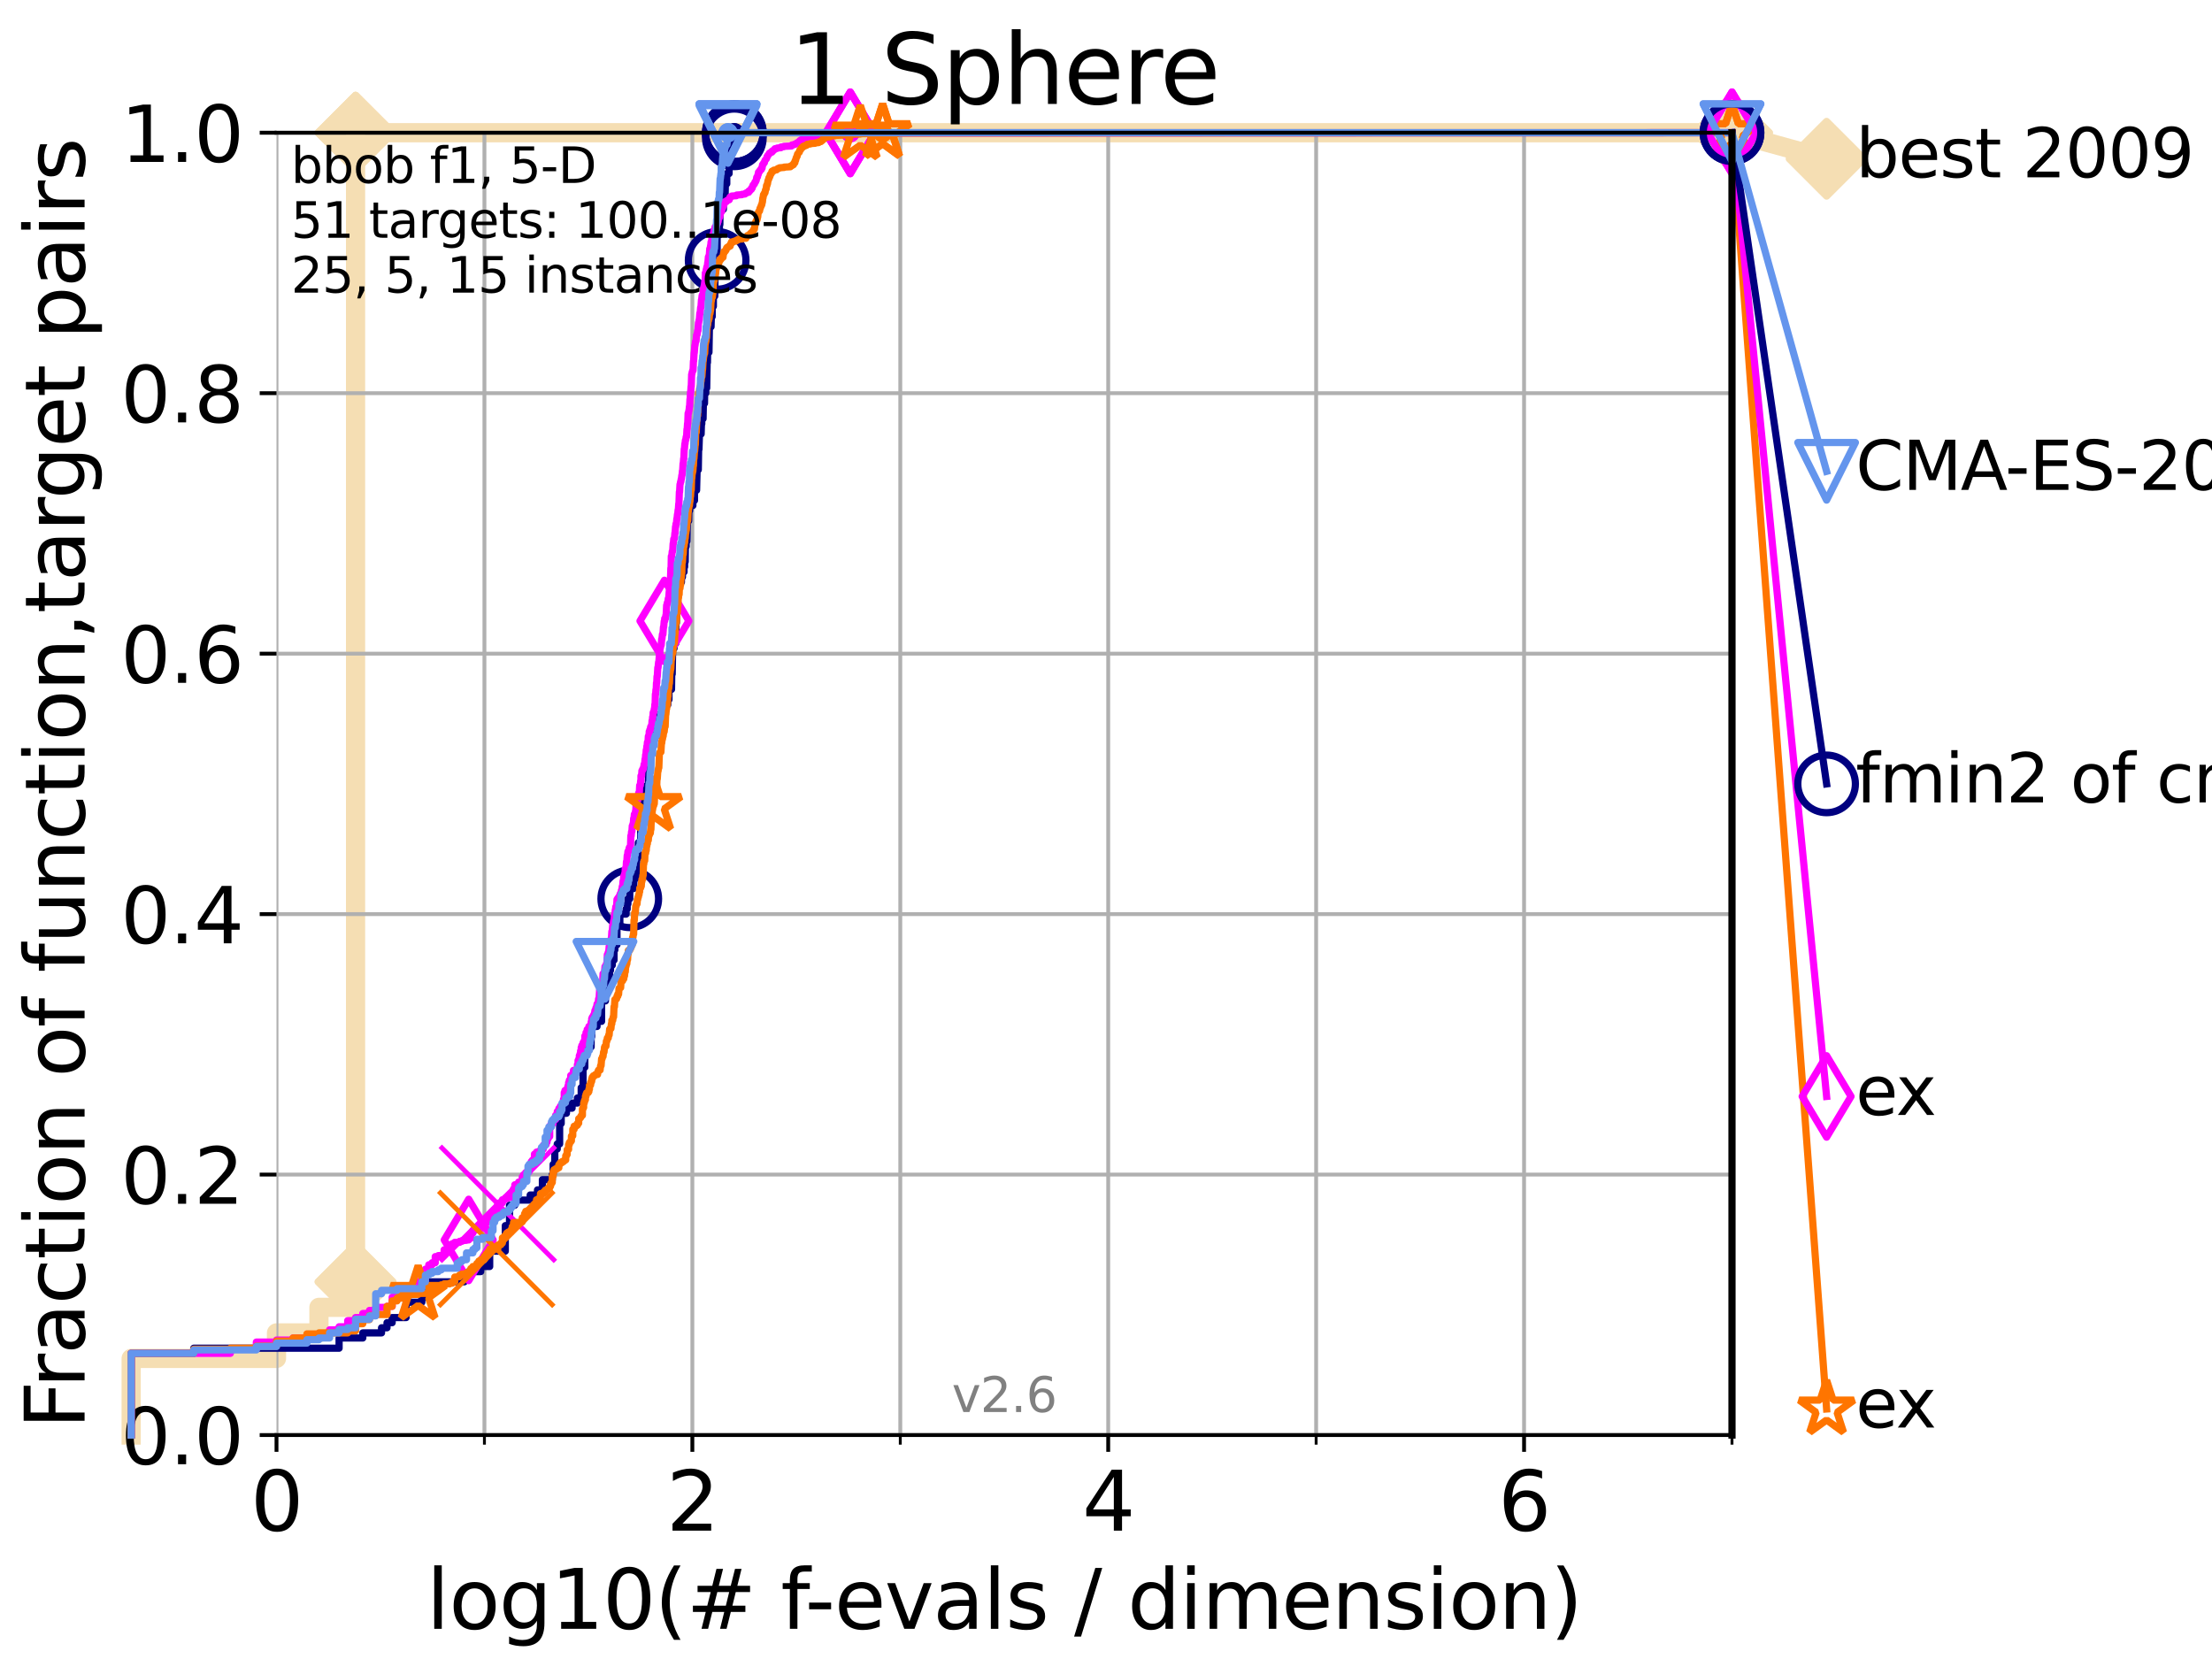 <?xml version="1.0" encoding="utf-8" standalone="no"?>
<!DOCTYPE svg PUBLIC "-//W3C//DTD SVG 1.1//EN"
  "http://www.w3.org/Graphics/SVG/1.1/DTD/svg11.dtd">
<svg xmlns:xlink="http://www.w3.org/1999/xlink" width="460.8pt" height="345.6pt" viewBox="0 0 460.8 345.6" xmlns="http://www.w3.org/2000/svg" version="1.1">
 <defs>
  <style type="text/css">*{stroke-linejoin: round; stroke-linecap: butt}</style>
 </defs>
 <g id="figure_1">
  <g id="patch_1">
   <path d="M 0 345.6 
L 460.8 345.6 
L 460.8 0 
L 0 0 
z
" style="fill: #ffffff"/>
  </g>
  <g id="axes_1">
   <g id="patch_2">
    <path d="M 57.6 298.944 
L 360.806 298.944 
L 360.806 27.648 
L 57.6 27.648 
z
" style="fill: #ffffff"/>
   </g>
   <g id="line2d_1">
    <path d="M 27.324 298.944 
L 27.324 282.985 
L 57.6 282.985 
L 57.6 277.666 
L 66.441 277.666 
L 66.441 272.346 
L 72.432 272.346 
L 72.432 267.027 
L 74.069 267.027 
L 74.069 27.648 
L 360.806 27.648 
" style="fill: none; stroke: #f5deb3; stroke-width: 4; stroke-linecap: square"/>
   </g>
   <g id="line2d_2">
    <defs>
     <path id="m5e591d7e30" d="M -0 7.778 
L 7.778 0 
L 0 -7.778 
L -7.778 -0 
z
" style="stroke: #f5deb3; stroke-width: 1.5; stroke-linejoin: miter"/>
    </defs>
    <g>
     <use xlink:href="#m5e591d7e30" x="74.069" y="267.027" style="fill: #f5deb3; stroke: #f5deb3; stroke-width: 1.5; stroke-linejoin: miter"/>
     <use xlink:href="#m5e591d7e30" x="74.069" y="267.027" style="fill: #f5deb3; stroke: #f5deb3; stroke-width: 1.5; stroke-linejoin: miter"/>
     <use xlink:href="#m5e591d7e30" x="74.069" y="27.648" style="fill: #f5deb3; stroke: #f5deb3; stroke-width: 1.5; stroke-linejoin: miter"/>
     <use xlink:href="#m5e591d7e30" x="74.069" y="27.648" style="fill: #f5deb3; stroke: #f5deb3; stroke-width: 1.5; stroke-linejoin: miter"/>
     <use xlink:href="#m5e591d7e30" x="74.069" y="27.648" style="fill: #f5deb3; stroke: #f5deb3; stroke-width: 1.5; stroke-linejoin: miter"/>
     <use xlink:href="#m5e591d7e30" x="360.806" y="27.648" style="fill: #f5deb3; stroke: #f5deb3; stroke-width: 1.5; stroke-linejoin: miter"/>
    </g>
   </g>
   <g id="line2d_3">
    <path style="fill: none; stroke: #f5deb3; stroke-width: 4; stroke-linecap: square"/>
    <g/>
   </g>
   <g id="line2d_4">
    <path d="M 360.806 27.648 
L 380.515 33.074 
" style="fill: none; stroke: #f5deb3; stroke-width: 4; stroke-linecap: square"/>
    <g>
     <use xlink:href="#m5e591d7e30" x="360.806" y="27.648" style="fill: #f5deb3; stroke: #f5deb3; stroke-width: 1.5; stroke-linejoin: miter"/>
     <use xlink:href="#m5e591d7e30" x="380.515" y="33.074" style="fill: #f5deb3; stroke: #f5deb3; stroke-width: 1.5; stroke-linejoin: miter"/>
    </g>
   </g>
   <g id="matplotlib.axis_1">
    <g id="xtick_1">
     <g id="line2d_5">
      <path d="M 57.6 298.944 
L 57.6 27.648 
" clip-path="url(#pa5c68141ad)" style="fill: none; stroke: #b0b0b0; stroke-width: 0.8; stroke-linecap: square"/>
     </g>
     <g id="line2d_6">
      <defs>
       <path id="m478756fed2" d="M 0 0 
L 0 3.5 
" style="stroke: #000000; stroke-width: 0.8"/>
      </defs>
      <g>
       <use xlink:href="#m478756fed2" x="57.6" y="298.944" style="stroke: #000000; stroke-width: 0.8"/>
      </g>
     </g>
     <g id="text_1">
      <!-- 0 -->
      <g transform="translate(52.192 318.861)scale(0.17 -0.17)">
       <defs>
        <path id="DejaVuSans-30" d="M 2034 4250 
Q 1547 4250 1301 3770 
Q 1056 3291 1056 2328 
Q 1056 1369 1301 889 
Q 1547 409 2034 409 
Q 2525 409 2770 889 
Q 3016 1369 3016 2328 
Q 3016 3291 2770 3770 
Q 2525 4250 2034 4250 
z
M 2034 4750 
Q 2819 4750 3233 4129 
Q 3647 3509 3647 2328 
Q 3647 1150 3233 529 
Q 2819 -91 2034 -91 
Q 1250 -91 836 529 
Q 422 1150 422 2328 
Q 422 3509 836 4129 
Q 1250 4750 2034 4750 
z
" transform="scale(0.016)"/>
       </defs>
       <use xlink:href="#DejaVuSans-30"/>
      </g>
     </g>
    </g>
    <g id="xtick_2">
     <g id="line2d_7">
      <path d="M 144.23 298.944 
L 144.23 27.648 
" clip-path="url(#pa5c68141ad)" style="fill: none; stroke: #b0b0b0; stroke-width: 0.8; stroke-linecap: square"/>
     </g>
     <g id="line2d_8">
      <g>
       <use xlink:href="#m478756fed2" x="144.23" y="298.944" style="stroke: #000000; stroke-width: 0.8"/>
      </g>
     </g>
     <g id="text_2">
      <!-- 2 -->
      <g transform="translate(138.822 318.861)scale(0.17 -0.17)">
       <defs>
        <path id="DejaVuSans-32" d="M 1228 531 
L 3431 531 
L 3431 0 
L 469 0 
L 469 531 
Q 828 903 1448 1529 
Q 2069 2156 2228 2338 
Q 2531 2678 2651 2914 
Q 2772 3150 2772 3378 
Q 2772 3750 2511 3984 
Q 2250 4219 1831 4219 
Q 1534 4219 1204 4116 
Q 875 4013 500 3803 
L 500 4441 
Q 881 4594 1212 4672 
Q 1544 4750 1819 4750 
Q 2544 4750 2975 4387 
Q 3406 4025 3406 3419 
Q 3406 3131 3298 2873 
Q 3191 2616 2906 2266 
Q 2828 2175 2409 1742 
Q 1991 1309 1228 531 
z
" transform="scale(0.016)"/>
       </defs>
       <use xlink:href="#DejaVuSans-32"/>
      </g>
     </g>
    </g>
    <g id="xtick_3">
     <g id="line2d_9">
      <path d="M 230.861 298.944 
L 230.861 27.648 
" clip-path="url(#pa5c68141ad)" style="fill: none; stroke: #b0b0b0; stroke-width: 0.8; stroke-linecap: square"/>
     </g>
     <g id="line2d_10">
      <g>
       <use xlink:href="#m478756fed2" x="230.861" y="298.944" style="stroke: #000000; stroke-width: 0.8"/>
      </g>
     </g>
     <g id="text_3">
      <!-- 4 -->
      <g transform="translate(225.453 318.861)scale(0.17 -0.17)">
       <defs>
        <path id="DejaVuSans-34" d="M 2419 4116 
L 825 1625 
L 2419 1625 
L 2419 4116 
z
M 2253 4666 
L 3047 4666 
L 3047 1625 
L 3713 1625 
L 3713 1100 
L 3047 1100 
L 3047 0 
L 2419 0 
L 2419 1100 
L 313 1100 
L 313 1709 
L 2253 4666 
z
" transform="scale(0.016)"/>
       </defs>
       <use xlink:href="#DejaVuSans-34"/>
      </g>
     </g>
    </g>
    <g id="xtick_4">
     <g id="line2d_11">
      <path d="M 317.491 298.944 
L 317.491 27.648 
" clip-path="url(#pa5c68141ad)" style="fill: none; stroke: #b0b0b0; stroke-width: 0.8; stroke-linecap: square"/>
     </g>
     <g id="line2d_12">
      <g>
       <use xlink:href="#m478756fed2" x="317.491" y="298.944" style="stroke: #000000; stroke-width: 0.8"/>
      </g>
     </g>
     <g id="text_4">
      <!-- 6 -->
      <g transform="translate(312.083 318.861)scale(0.17 -0.17)">
       <defs>
        <path id="DejaVuSans-36" d="M 2113 2584 
Q 1688 2584 1439 2293 
Q 1191 2003 1191 1497 
Q 1191 994 1439 701 
Q 1688 409 2113 409 
Q 2538 409 2786 701 
Q 3034 994 3034 1497 
Q 3034 2003 2786 2293 
Q 2538 2584 2113 2584 
z
M 3366 4563 
L 3366 3988 
Q 3128 4100 2886 4159 
Q 2644 4219 2406 4219 
Q 1781 4219 1451 3797 
Q 1122 3375 1075 2522 
Q 1259 2794 1537 2939 
Q 1816 3084 2150 3084 
Q 2853 3084 3261 2657 
Q 3669 2231 3669 1497 
Q 3669 778 3244 343 
Q 2819 -91 2113 -91 
Q 1303 -91 875 529 
Q 447 1150 447 2328 
Q 447 3434 972 4092 
Q 1497 4750 2381 4750 
Q 2619 4750 2861 4703 
Q 3103 4656 3366 4563 
z
" transform="scale(0.016)"/>
       </defs>
       <use xlink:href="#DejaVuSans-36"/>
      </g>
     </g>
    </g>
    <g id="xtick_5">
     <g id="line2d_13">
      <path d="M 100.915 298.944 
L 100.915 27.648 
" clip-path="url(#pa5c68141ad)" style="fill: none; stroke: #b0b0b0; stroke-width: 0.8; stroke-linecap: square"/>
     </g>
     <g id="line2d_14">
      <defs>
       <path id="meb7a3c16c1" d="M 0 0 
L 0 2 
" style="stroke: #000000; stroke-width: 0.6"/>
      </defs>
      <g>
       <use xlink:href="#meb7a3c16c1" x="100.915" y="298.944" style="stroke: #000000; stroke-width: 0.6"/>
      </g>
     </g>
    </g>
    <g id="xtick_6">
     <g id="line2d_15">
      <path d="M 187.546 298.944 
L 187.546 27.648 
" clip-path="url(#pa5c68141ad)" style="fill: none; stroke: #b0b0b0; stroke-width: 0.8; stroke-linecap: square"/>
     </g>
     <g id="line2d_16">
      <g>
       <use xlink:href="#meb7a3c16c1" x="187.546" y="298.944" style="stroke: #000000; stroke-width: 0.6"/>
      </g>
     </g>
    </g>
    <g id="xtick_7">
     <g id="line2d_17">
      <path d="M 274.176 298.944 
L 274.176 27.648 
" clip-path="url(#pa5c68141ad)" style="fill: none; stroke: #b0b0b0; stroke-width: 0.8; stroke-linecap: square"/>
     </g>
     <g id="line2d_18">
      <g>
       <use xlink:href="#meb7a3c16c1" x="274.176" y="298.944" style="stroke: #000000; stroke-width: 0.6"/>
      </g>
     </g>
    </g>
    <g id="xtick_8">
     <g id="line2d_19">
      <path d="M 360.806 298.944 
L 360.806 27.648 
" clip-path="url(#pa5c68141ad)" style="fill: none; stroke: #b0b0b0; stroke-width: 0.8; stroke-linecap: square"/>
     </g>
     <g id="line2d_20">
      <g>
       <use xlink:href="#meb7a3c16c1" x="360.806" y="298.944" style="stroke: #000000; stroke-width: 0.6"/>
      </g>
     </g>
    </g>
    <g id="text_5">
     <!-- log10(# f-evals / dimension) -->
     <g transform="translate(88.823 339.314)scale(0.17 -0.17)">
      <defs>
       <path id="DejaVuSans-6c" d="M 603 4863 
L 1178 4863 
L 1178 0 
L 603 0 
L 603 4863 
z
" transform="scale(0.016)"/>
       <path id="DejaVuSans-6f" d="M 1959 3097 
Q 1497 3097 1228 2736 
Q 959 2375 959 1747 
Q 959 1119 1226 758 
Q 1494 397 1959 397 
Q 2419 397 2687 759 
Q 2956 1122 2956 1747 
Q 2956 2369 2687 2733 
Q 2419 3097 1959 3097 
z
M 1959 3584 
Q 2709 3584 3137 3096 
Q 3566 2609 3566 1747 
Q 3566 888 3137 398 
Q 2709 -91 1959 -91 
Q 1206 -91 779 398 
Q 353 888 353 1747 
Q 353 2609 779 3096 
Q 1206 3584 1959 3584 
z
" transform="scale(0.016)"/>
       <path id="DejaVuSans-67" d="M 2906 1791 
Q 2906 2416 2648 2759 
Q 2391 3103 1925 3103 
Q 1463 3103 1205 2759 
Q 947 2416 947 1791 
Q 947 1169 1205 825 
Q 1463 481 1925 481 
Q 2391 481 2648 825 
Q 2906 1169 2906 1791 
z
M 3481 434 
Q 3481 -459 3084 -895 
Q 2688 -1331 1869 -1331 
Q 1566 -1331 1297 -1286 
Q 1028 -1241 775 -1147 
L 775 -588 
Q 1028 -725 1275 -790 
Q 1522 -856 1778 -856 
Q 2344 -856 2625 -561 
Q 2906 -266 2906 331 
L 2906 616 
Q 2728 306 2450 153 
Q 2172 0 1784 0 
Q 1141 0 747 490 
Q 353 981 353 1791 
Q 353 2603 747 3093 
Q 1141 3584 1784 3584 
Q 2172 3584 2450 3431 
Q 2728 3278 2906 2969 
L 2906 3500 
L 3481 3500 
L 3481 434 
z
" transform="scale(0.016)"/>
       <path id="DejaVuSans-31" d="M 794 531 
L 1825 531 
L 1825 4091 
L 703 3866 
L 703 4441 
L 1819 4666 
L 2450 4666 
L 2450 531 
L 3481 531 
L 3481 0 
L 794 0 
L 794 531 
z
" transform="scale(0.016)"/>
       <path id="DejaVuSans-28" d="M 1984 4856 
Q 1566 4138 1362 3434 
Q 1159 2731 1159 2009 
Q 1159 1288 1364 580 
Q 1569 -128 1984 -844 
L 1484 -844 
Q 1016 -109 783 600 
Q 550 1309 550 2009 
Q 550 2706 781 3412 
Q 1013 4119 1484 4856 
L 1984 4856 
z
" transform="scale(0.016)"/>
       <path id="DejaVuSans-23" d="M 3272 2816 
L 2363 2816 
L 2100 1772 
L 3016 1772 
L 3272 2816 
z
M 2803 4594 
L 2478 3297 
L 3391 3297 
L 3719 4594 
L 4219 4594 
L 3897 3297 
L 4872 3297 
L 4872 2816 
L 3775 2816 
L 3519 1772 
L 4513 1772 
L 4513 1294 
L 3397 1294 
L 3072 0 
L 2572 0 
L 2894 1294 
L 1978 1294 
L 1656 0 
L 1153 0 
L 1478 1294 
L 494 1294 
L 494 1772 
L 1594 1772 
L 1856 2816 
L 850 2816 
L 850 3297 
L 1978 3297 
L 2297 4594 
L 2803 4594 
z
" transform="scale(0.016)"/>
       <path id="DejaVuSans-20" transform="scale(0.016)"/>
       <path id="DejaVuSans-66" d="M 2375 4863 
L 2375 4384 
L 1825 4384 
Q 1516 4384 1395 4259 
Q 1275 4134 1275 3809 
L 1275 3500 
L 2222 3500 
L 2222 3053 
L 1275 3053 
L 1275 0 
L 697 0 
L 697 3053 
L 147 3053 
L 147 3500 
L 697 3500 
L 697 3744 
Q 697 4328 969 4595 
Q 1241 4863 1831 4863 
L 2375 4863 
z
" transform="scale(0.016)"/>
       <path id="DejaVuSans-2d" d="M 313 2009 
L 1997 2009 
L 1997 1497 
L 313 1497 
L 313 2009 
z
" transform="scale(0.016)"/>
       <path id="DejaVuSans-65" d="M 3597 1894 
L 3597 1613 
L 953 1613 
Q 991 1019 1311 708 
Q 1631 397 2203 397 
Q 2534 397 2845 478 
Q 3156 559 3463 722 
L 3463 178 
Q 3153 47 2828 -22 
Q 2503 -91 2169 -91 
Q 1331 -91 842 396 
Q 353 884 353 1716 
Q 353 2575 817 3079 
Q 1281 3584 2069 3584 
Q 2775 3584 3186 3129 
Q 3597 2675 3597 1894 
z
M 3022 2063 
Q 3016 2534 2758 2815 
Q 2500 3097 2075 3097 
Q 1594 3097 1305 2825 
Q 1016 2553 972 2059 
L 3022 2063 
z
" transform="scale(0.016)"/>
       <path id="DejaVuSans-76" d="M 191 3500 
L 800 3500 
L 1894 563 
L 2988 3500 
L 3597 3500 
L 2284 0 
L 1503 0 
L 191 3500 
z
" transform="scale(0.016)"/>
       <path id="DejaVuSans-61" d="M 2194 1759 
Q 1497 1759 1228 1600 
Q 959 1441 959 1056 
Q 959 750 1161 570 
Q 1363 391 1709 391 
Q 2188 391 2477 730 
Q 2766 1069 2766 1631 
L 2766 1759 
L 2194 1759 
z
M 3341 1997 
L 3341 0 
L 2766 0 
L 2766 531 
Q 2569 213 2275 61 
Q 1981 -91 1556 -91 
Q 1019 -91 701 211 
Q 384 513 384 1019 
Q 384 1609 779 1909 
Q 1175 2209 1959 2209 
L 2766 2209 
L 2766 2266 
Q 2766 2663 2505 2880 
Q 2244 3097 1772 3097 
Q 1472 3097 1187 3025 
Q 903 2953 641 2809 
L 641 3341 
Q 956 3463 1253 3523 
Q 1550 3584 1831 3584 
Q 2591 3584 2966 3190 
Q 3341 2797 3341 1997 
z
" transform="scale(0.016)"/>
       <path id="DejaVuSans-73" d="M 2834 3397 
L 2834 2853 
Q 2591 2978 2328 3040 
Q 2066 3103 1784 3103 
Q 1356 3103 1142 2972 
Q 928 2841 928 2578 
Q 928 2378 1081 2264 
Q 1234 2150 1697 2047 
L 1894 2003 
Q 2506 1872 2764 1633 
Q 3022 1394 3022 966 
Q 3022 478 2636 193 
Q 2250 -91 1575 -91 
Q 1294 -91 989 -36 
Q 684 19 347 128 
L 347 722 
Q 666 556 975 473 
Q 1284 391 1588 391 
Q 1994 391 2212 530 
Q 2431 669 2431 922 
Q 2431 1156 2273 1281 
Q 2116 1406 1581 1522 
L 1381 1569 
Q 847 1681 609 1914 
Q 372 2147 372 2553 
Q 372 3047 722 3315 
Q 1072 3584 1716 3584 
Q 2034 3584 2315 3537 
Q 2597 3491 2834 3397 
z
" transform="scale(0.016)"/>
       <path id="DejaVuSans-2f" d="M 1625 4666 
L 2156 4666 
L 531 -594 
L 0 -594 
L 1625 4666 
z
" transform="scale(0.016)"/>
       <path id="DejaVuSans-64" d="M 2906 2969 
L 2906 4863 
L 3481 4863 
L 3481 0 
L 2906 0 
L 2906 525 
Q 2725 213 2448 61 
Q 2172 -91 1784 -91 
Q 1150 -91 751 415 
Q 353 922 353 1747 
Q 353 2572 751 3078 
Q 1150 3584 1784 3584 
Q 2172 3584 2448 3432 
Q 2725 3281 2906 2969 
z
M 947 1747 
Q 947 1113 1208 752 
Q 1469 391 1925 391 
Q 2381 391 2643 752 
Q 2906 1113 2906 1747 
Q 2906 2381 2643 2742 
Q 2381 3103 1925 3103 
Q 1469 3103 1208 2742 
Q 947 2381 947 1747 
z
" transform="scale(0.016)"/>
       <path id="DejaVuSans-69" d="M 603 3500 
L 1178 3500 
L 1178 0 
L 603 0 
L 603 3500 
z
M 603 4863 
L 1178 4863 
L 1178 4134 
L 603 4134 
L 603 4863 
z
" transform="scale(0.016)"/>
       <path id="DejaVuSans-6d" d="M 3328 2828 
Q 3544 3216 3844 3400 
Q 4144 3584 4550 3584 
Q 5097 3584 5394 3201 
Q 5691 2819 5691 2113 
L 5691 0 
L 5113 0 
L 5113 2094 
Q 5113 2597 4934 2840 
Q 4756 3084 4391 3084 
Q 3944 3084 3684 2787 
Q 3425 2491 3425 1978 
L 3425 0 
L 2847 0 
L 2847 2094 
Q 2847 2600 2669 2842 
Q 2491 3084 2119 3084 
Q 1678 3084 1418 2786 
Q 1159 2488 1159 1978 
L 1159 0 
L 581 0 
L 581 3500 
L 1159 3500 
L 1159 2956 
Q 1356 3278 1631 3431 
Q 1906 3584 2284 3584 
Q 2666 3584 2933 3390 
Q 3200 3197 3328 2828 
z
" transform="scale(0.016)"/>
       <path id="DejaVuSans-6e" d="M 3513 2113 
L 3513 0 
L 2938 0 
L 2938 2094 
Q 2938 2591 2744 2837 
Q 2550 3084 2163 3084 
Q 1697 3084 1428 2787 
Q 1159 2491 1159 1978 
L 1159 0 
L 581 0 
L 581 3500 
L 1159 3500 
L 1159 2956 
Q 1366 3272 1645 3428 
Q 1925 3584 2291 3584 
Q 2894 3584 3203 3211 
Q 3513 2838 3513 2113 
z
" transform="scale(0.016)"/>
       <path id="DejaVuSans-29" d="M 513 4856 
L 1013 4856 
Q 1481 4119 1714 3412 
Q 1947 2706 1947 2009 
Q 1947 1309 1714 600 
Q 1481 -109 1013 -844 
L 513 -844 
Q 928 -128 1133 580 
Q 1338 1288 1338 2009 
Q 1338 2731 1133 3434 
Q 928 4138 513 4856 
z
" transform="scale(0.016)"/>
      </defs>
      <use xlink:href="#DejaVuSans-6c"/>
      <use xlink:href="#DejaVuSans-6f" x="27.783"/>
      <use xlink:href="#DejaVuSans-67" x="88.965"/>
      <use xlink:href="#DejaVuSans-31" x="152.441"/>
      <use xlink:href="#DejaVuSans-30" x="216.064"/>
      <use xlink:href="#DejaVuSans-28" x="279.688"/>
      <use xlink:href="#DejaVuSans-23" x="318.701"/>
      <use xlink:href="#DejaVuSans-20" x="402.49"/>
      <use xlink:href="#DejaVuSans-66" x="434.277"/>
      <use xlink:href="#DejaVuSans-2d" x="463.982"/>
      <use xlink:href="#DejaVuSans-65" x="500.066"/>
      <use xlink:href="#DejaVuSans-76" x="561.59"/>
      <use xlink:href="#DejaVuSans-61" x="620.77"/>
      <use xlink:href="#DejaVuSans-6c" x="682.049"/>
      <use xlink:href="#DejaVuSans-73" x="709.832"/>
      <use xlink:href="#DejaVuSans-20" x="761.932"/>
      <use xlink:href="#DejaVuSans-2f" x="793.719"/>
      <use xlink:href="#DejaVuSans-20" x="827.41"/>
      <use xlink:href="#DejaVuSans-64" x="859.197"/>
      <use xlink:href="#DejaVuSans-69" x="922.674"/>
      <use xlink:href="#DejaVuSans-6d" x="950.457"/>
      <use xlink:href="#DejaVuSans-65" x="1047.869"/>
      <use xlink:href="#DejaVuSans-6e" x="1109.393"/>
      <use xlink:href="#DejaVuSans-73" x="1172.771"/>
      <use xlink:href="#DejaVuSans-69" x="1224.871"/>
      <use xlink:href="#DejaVuSans-6f" x="1252.654"/>
      <use xlink:href="#DejaVuSans-6e" x="1313.836"/>
      <use xlink:href="#DejaVuSans-29" x="1377.215"/>
     </g>
    </g>
   </g>
   <g id="matplotlib.axis_2">
    <g id="ytick_1">
     <g id="line2d_21">
      <path d="M 57.6 298.944 
L 360.806 298.944 
" clip-path="url(#pa5c68141ad)" style="fill: none; stroke: #b0b0b0; stroke-width: 0.8; stroke-linecap: square"/>
     </g>
     <g id="line2d_22">
      <defs>
       <path id="m97c52405e5" d="M 0 0 
L -3.5 0 
" style="stroke: #000000; stroke-width: 0.8"/>
      </defs>
      <g>
       <use xlink:href="#m97c52405e5" x="57.6" y="298.944" style="stroke: #000000; stroke-width: 0.8"/>
      </g>
     </g>
     <g id="text_6">
      <!-- 0.0 -->
      <g transform="translate(25.155 305.023)scale(0.16 -0.16)">
       <defs>
        <path id="DejaVuSans-2e" d="M 684 794 
L 1344 794 
L 1344 0 
L 684 0 
L 684 794 
z
" transform="scale(0.016)"/>
       </defs>
       <use xlink:href="#DejaVuSans-30"/>
       <use xlink:href="#DejaVuSans-2e" x="63.623"/>
       <use xlink:href="#DejaVuSans-30" x="95.41"/>
      </g>
     </g>
    </g>
    <g id="ytick_2">
     <g id="line2d_23">
      <path d="M 57.6 244.685 
L 360.806 244.685 
" clip-path="url(#pa5c68141ad)" style="fill: none; stroke: #b0b0b0; stroke-width: 0.8; stroke-linecap: square"/>
     </g>
     <g id="line2d_24">
      <g>
       <use xlink:href="#m97c52405e5" x="57.6" y="244.685" style="stroke: #000000; stroke-width: 0.8"/>
      </g>
     </g>
     <g id="text_7">
      <!-- 0.2 -->
      <g transform="translate(25.155 250.764)scale(0.16 -0.16)">
       <use xlink:href="#DejaVuSans-30"/>
       <use xlink:href="#DejaVuSans-2e" x="63.623"/>
       <use xlink:href="#DejaVuSans-32" x="95.41"/>
      </g>
     </g>
    </g>
    <g id="ytick_3">
     <g id="line2d_25">
      <path d="M 57.6 190.426 
L 360.806 190.426 
" clip-path="url(#pa5c68141ad)" style="fill: none; stroke: #b0b0b0; stroke-width: 0.8; stroke-linecap: square"/>
     </g>
     <g id="line2d_26">
      <g>
       <use xlink:href="#m97c52405e5" x="57.6" y="190.426" style="stroke: #000000; stroke-width: 0.8"/>
      </g>
     </g>
     <g id="text_8">
      <!-- 0.4 -->
      <g transform="translate(25.155 196.504)scale(0.16 -0.16)">
       <use xlink:href="#DejaVuSans-30"/>
       <use xlink:href="#DejaVuSans-2e" x="63.623"/>
       <use xlink:href="#DejaVuSans-34" x="95.41"/>
      </g>
     </g>
    </g>
    <g id="ytick_4">
     <g id="line2d_27">
      <path d="M 57.6 136.166 
L 360.806 136.166 
" clip-path="url(#pa5c68141ad)" style="fill: none; stroke: #b0b0b0; stroke-width: 0.8; stroke-linecap: square"/>
     </g>
     <g id="line2d_28">
      <g>
       <use xlink:href="#m97c52405e5" x="57.6" y="136.166" style="stroke: #000000; stroke-width: 0.8"/>
      </g>
     </g>
     <g id="text_9">
      <!-- 0.6 -->
      <g transform="translate(25.155 142.245)scale(0.16 -0.16)">
       <use xlink:href="#DejaVuSans-30"/>
       <use xlink:href="#DejaVuSans-2e" x="63.623"/>
       <use xlink:href="#DejaVuSans-36" x="95.41"/>
      </g>
     </g>
    </g>
    <g id="ytick_5">
     <g id="line2d_29">
      <path d="M 57.6 81.907 
L 360.806 81.907 
" clip-path="url(#pa5c68141ad)" style="fill: none; stroke: #b0b0b0; stroke-width: 0.8; stroke-linecap: square"/>
     </g>
     <g id="line2d_30">
      <g>
       <use xlink:href="#m97c52405e5" x="57.6" y="81.907" style="stroke: #000000; stroke-width: 0.8"/>
      </g>
     </g>
     <g id="text_10">
      <!-- 0.8 -->
      <g transform="translate(25.155 87.986)scale(0.16 -0.16)">
       <defs>
        <path id="DejaVuSans-38" d="M 2034 2216 
Q 1584 2216 1326 1975 
Q 1069 1734 1069 1313 
Q 1069 891 1326 650 
Q 1584 409 2034 409 
Q 2484 409 2743 651 
Q 3003 894 3003 1313 
Q 3003 1734 2745 1975 
Q 2488 2216 2034 2216 
z
M 1403 2484 
Q 997 2584 770 2862 
Q 544 3141 544 3541 
Q 544 4100 942 4425 
Q 1341 4750 2034 4750 
Q 2731 4750 3128 4425 
Q 3525 4100 3525 3541 
Q 3525 3141 3298 2862 
Q 3072 2584 2669 2484 
Q 3125 2378 3379 2068 
Q 3634 1759 3634 1313 
Q 3634 634 3220 271 
Q 2806 -91 2034 -91 
Q 1263 -91 848 271 
Q 434 634 434 1313 
Q 434 1759 690 2068 
Q 947 2378 1403 2484 
z
M 1172 3481 
Q 1172 3119 1398 2916 
Q 1625 2713 2034 2713 
Q 2441 2713 2670 2916 
Q 2900 3119 2900 3481 
Q 2900 3844 2670 4047 
Q 2441 4250 2034 4250 
Q 1625 4250 1398 4047 
Q 1172 3844 1172 3481 
z
" transform="scale(0.016)"/>
       </defs>
       <use xlink:href="#DejaVuSans-30"/>
       <use xlink:href="#DejaVuSans-2e" x="63.623"/>
       <use xlink:href="#DejaVuSans-38" x="95.41"/>
      </g>
     </g>
    </g>
    <g id="ytick_6">
     <g id="line2d_31">
      <path d="M 57.6 27.648 
L 360.806 27.648 
" clip-path="url(#pa5c68141ad)" style="fill: none; stroke: #b0b0b0; stroke-width: 0.8; stroke-linecap: square"/>
     </g>
     <g id="line2d_32">
      <g>
       <use xlink:href="#m97c52405e5" x="57.6" y="27.648" style="stroke: #000000; stroke-width: 0.8"/>
      </g>
     </g>
     <g id="text_11">
      <!-- 1.0 -->
      <g transform="translate(25.155 33.727)scale(0.16 -0.16)">
       <use xlink:href="#DejaVuSans-31"/>
       <use xlink:href="#DejaVuSans-2e" x="63.623"/>
       <use xlink:href="#DejaVuSans-30" x="95.41"/>
      </g>
     </g>
    </g>
    <g id="text_12">
     <!-- Fraction of function,target pairs -->
     <g transform="translate(17.62 297.681)rotate(-90)scale(0.17 -0.17)">
      <defs>
       <path id="DejaVuSans-46" d="M 628 4666 
L 3309 4666 
L 3309 4134 
L 1259 4134 
L 1259 2759 
L 3109 2759 
L 3109 2228 
L 1259 2228 
L 1259 0 
L 628 0 
L 628 4666 
z
" transform="scale(0.016)"/>
       <path id="DejaVuSans-72" d="M 2631 2963 
Q 2534 3019 2420 3045 
Q 2306 3072 2169 3072 
Q 1681 3072 1420 2755 
Q 1159 2438 1159 1844 
L 1159 0 
L 581 0 
L 581 3500 
L 1159 3500 
L 1159 2956 
Q 1341 3275 1631 3429 
Q 1922 3584 2338 3584 
Q 2397 3584 2469 3576 
Q 2541 3569 2628 3553 
L 2631 2963 
z
" transform="scale(0.016)"/>
       <path id="DejaVuSans-63" d="M 3122 3366 
L 3122 2828 
Q 2878 2963 2633 3030 
Q 2388 3097 2138 3097 
Q 1578 3097 1268 2742 
Q 959 2388 959 1747 
Q 959 1106 1268 751 
Q 1578 397 2138 397 
Q 2388 397 2633 464 
Q 2878 531 3122 666 
L 3122 134 
Q 2881 22 2623 -34 
Q 2366 -91 2075 -91 
Q 1284 -91 818 406 
Q 353 903 353 1747 
Q 353 2603 823 3093 
Q 1294 3584 2113 3584 
Q 2378 3584 2631 3529 
Q 2884 3475 3122 3366 
z
" transform="scale(0.016)"/>
       <path id="DejaVuSans-74" d="M 1172 4494 
L 1172 3500 
L 2356 3500 
L 2356 3053 
L 1172 3053 
L 1172 1153 
Q 1172 725 1289 603 
Q 1406 481 1766 481 
L 2356 481 
L 2356 0 
L 1766 0 
Q 1100 0 847 248 
Q 594 497 594 1153 
L 594 3053 
L 172 3053 
L 172 3500 
L 594 3500 
L 594 4494 
L 1172 4494 
z
" transform="scale(0.016)"/>
       <path id="DejaVuSans-75" d="M 544 1381 
L 544 3500 
L 1119 3500 
L 1119 1403 
Q 1119 906 1312 657 
Q 1506 409 1894 409 
Q 2359 409 2629 706 
Q 2900 1003 2900 1516 
L 2900 3500 
L 3475 3500 
L 3475 0 
L 2900 0 
L 2900 538 
Q 2691 219 2414 64 
Q 2138 -91 1772 -91 
Q 1169 -91 856 284 
Q 544 659 544 1381 
z
M 1991 3584 
L 1991 3584 
z
" transform="scale(0.016)"/>
       <path id="DejaVuSans-2c" d="M 750 794 
L 1409 794 
L 1409 256 
L 897 -744 
L 494 -744 
L 750 256 
L 750 794 
z
" transform="scale(0.016)"/>
       <path id="DejaVuSans-70" d="M 1159 525 
L 1159 -1331 
L 581 -1331 
L 581 3500 
L 1159 3500 
L 1159 2969 
Q 1341 3281 1617 3432 
Q 1894 3584 2278 3584 
Q 2916 3584 3314 3078 
Q 3713 2572 3713 1747 
Q 3713 922 3314 415 
Q 2916 -91 2278 -91 
Q 1894 -91 1617 61 
Q 1341 213 1159 525 
z
M 3116 1747 
Q 3116 2381 2855 2742 
Q 2594 3103 2138 3103 
Q 1681 3103 1420 2742 
Q 1159 2381 1159 1747 
Q 1159 1113 1420 752 
Q 1681 391 2138 391 
Q 2594 391 2855 752 
Q 3116 1113 3116 1747 
z
" transform="scale(0.016)"/>
      </defs>
      <use xlink:href="#DejaVuSans-46"/>
      <use xlink:href="#DejaVuSans-72" x="50.27"/>
      <use xlink:href="#DejaVuSans-61" x="91.383"/>
      <use xlink:href="#DejaVuSans-63" x="152.662"/>
      <use xlink:href="#DejaVuSans-74" x="207.643"/>
      <use xlink:href="#DejaVuSans-69" x="246.852"/>
      <use xlink:href="#DejaVuSans-6f" x="274.635"/>
      <use xlink:href="#DejaVuSans-6e" x="335.816"/>
      <use xlink:href="#DejaVuSans-20" x="399.195"/>
      <use xlink:href="#DejaVuSans-6f" x="430.982"/>
      <use xlink:href="#DejaVuSans-66" x="492.164"/>
      <use xlink:href="#DejaVuSans-20" x="527.369"/>
      <use xlink:href="#DejaVuSans-66" x="559.156"/>
      <use xlink:href="#DejaVuSans-75" x="594.361"/>
      <use xlink:href="#DejaVuSans-6e" x="657.74"/>
      <use xlink:href="#DejaVuSans-63" x="721.119"/>
      <use xlink:href="#DejaVuSans-74" x="776.1"/>
      <use xlink:href="#DejaVuSans-69" x="815.309"/>
      <use xlink:href="#DejaVuSans-6f" x="843.092"/>
      <use xlink:href="#DejaVuSans-6e" x="904.273"/>
      <use xlink:href="#DejaVuSans-2c" x="967.652"/>
      <use xlink:href="#DejaVuSans-74" x="999.439"/>
      <use xlink:href="#DejaVuSans-61" x="1038.648"/>
      <use xlink:href="#DejaVuSans-72" x="1099.928"/>
      <use xlink:href="#DejaVuSans-67" x="1139.291"/>
      <use xlink:href="#DejaVuSans-65" x="1202.768"/>
      <use xlink:href="#DejaVuSans-74" x="1264.291"/>
      <use xlink:href="#DejaVuSans-20" x="1303.5"/>
      <use xlink:href="#DejaVuSans-70" x="1335.287"/>
      <use xlink:href="#DejaVuSans-61" x="1398.764"/>
      <use xlink:href="#DejaVuSans-69" x="1460.043"/>
      <use xlink:href="#DejaVuSans-72" x="1487.826"/>
      <use xlink:href="#DejaVuSans-73" x="1528.939"/>
     </g>
    </g>
   </g>
   <g id="line2d_33">
    <defs>
     <path id="m7bc70bd2a0" d="M 0 1.5 
C 0.398 1.5 0.779 1.342 1.061 1.061 
C 1.342 0.779 1.5 0.398 1.5 0 
C 1.5 -0.398 1.342 -0.779 1.061 -1.061 
C 0.779 -1.342 0.398 -1.5 0 -1.5 
C -0.398 -1.5 -0.779 -1.342 -1.061 -1.061 
C -1.342 -0.779 -1.5 -0.398 -1.5 0 
C -1.5 0.398 -1.342 0.779 -1.061 1.061 
C -0.779 1.342 -0.398 1.5 0 1.5 
z
" style="stroke: #f5deb3"/>
    </defs>
    <g>
     <use xlink:href="#m7bc70bd2a0" x="74.069" y="27.648" style="fill: #f5deb3; stroke: #f5deb3"/>
     <use xlink:href="#m7bc70bd2a0" x="74.069" y="27.648" style="fill: #f5deb3; stroke: #f5deb3"/>
    </g>
   </g>
   <g id="line2d_34">
    <defs>
     <path id="m6d17081bfc" d="M 0 1.5 
C 0.398 1.5 0.779 1.342 1.061 1.061 
C 1.342 0.779 1.5 0.398 1.5 0 
C 1.5 -0.398 1.342 -0.779 1.061 -1.061 
C 0.779 -1.342 0.398 -1.5 0 -1.5 
C -0.398 -1.5 -0.779 -1.342 -1.061 -1.061 
C -1.342 -0.779 -1.5 -0.398 -1.5 0 
C -1.5 0.398 -1.342 0.779 -1.061 1.061 
C -0.779 1.342 -0.398 1.5 0 1.5 
z
" style="stroke: #000080"/>
    </defs>
    <g>
     <use xlink:href="#m6d17081bfc" x="152.978" y="27.648" style="fill: #000080; stroke: #000080"/>
     <use xlink:href="#m6d17081bfc" x="152.978" y="27.648" style="fill: #000080; stroke: #000080"/>
    </g>
   </g>
   <g id="line2d_35">
    <path d="M 27.324 298.944 
L 27.324 281.922 
L 40.363 281.922 
L 40.363 280.858 
L 70.639 280.858 
L 70.639 278.73 
L 75.575 278.73 
L 75.575 277.666 
L 79.481 277.666 
L 79.481 276.602 
L 80.621 276.602 
L 80.621 275.538 
L 81.696 275.538 
L 81.696 274.474 
L 84.596 274.474 
L 84.596 271.282 
L 87.876 271.282 
L 87.876 270.219 
L 88.614 270.219 
L 88.614 267.027 
L 96.718 267.027 
L 96.718 265.963 
L 97.635 265.963 
L 97.635 264.899 
L 100.147 264.899 
L 100.147 263.835 
L 102.011 263.835 
L 102.011 260.643 
L 105.263 260.643 
L 105.263 255.324 
L 106.138 255.324 
L 106.138 251.068 
L 107.245 251.068 
L 107.245 250.004 
L 110.449 250.004 
L 110.449 248.94 
L 111.972 248.94 
L 111.972 247.877 
L 112.989 247.877 
L 112.989 245.749 
L 115.051 245.749 
L 115.051 244.685 
L 115.227 244.685 
L 115.227 242.557 
L 115.576 242.557 
L 115.576 239.365 
L 116.086 239.365 
L 116.086 238.301 
L 116.584 238.301 
L 116.584 234.046 
L 116.908 234.046 
L 116.908 231.918 
L 118.001 231.918 
L 118.001 230.854 
L 119.177 230.854 
L 119.177 229.79 
L 120.284 229.79 
L 120.284 228.726 
L 121.073 228.726 
L 121.073 226.598 
L 121.456 226.598 
L 121.456 222.343 
L 121.831 222.343 
L 121.831 218.087 
L 123.145 218.087 
L 123.145 215.959 
L 123.26 215.959 
L 123.26 213.832 
L 124.374 213.832 
L 124.374 212.768 
L 125.322 212.768 
L 125.322 208.512 
L 126.127 208.512 
L 126.127 206.384 
L 126.323 206.384 
L 126.323 204.256 
L 126.994 204.256 
L 126.994 202.129 
L 127.181 202.129 
L 127.181 201.065 
L 127.55 201.065 
L 127.55 200.001 
L 127.911 200.001 
L 127.911 197.873 
L 128.09 197.873 
L 128.09 196.809 
L 128.528 196.809 
L 128.528 192.553 
L 129.125 192.553 
L 129.125 190.426 
L 130.423 190.426 
L 130.423 189.362 
L 130.657 189.362 
L 130.657 188.298 
L 130.811 188.298 
L 130.811 187.234 
L 131.191 187.234 
L 131.191 185.106 
L 132.001 185.106 
L 132.073 182.978 
L 132.499 182.978 
L 132.499 180.85 
L 132.639 180.85 
L 132.639 178.723 
L 132.916 178.723 
L 132.984 175.531 
L 133.457 175.531 
L 133.457 172.339 
L 133.59 172.339 
L 133.59 171.275 
L 133.918 171.275 
L 133.918 164.892 
L 134.368 164.892 
L 134.368 163.828 
L 135.055 163.828 
L 135.116 159.572 
L 135.479 159.572 
L 135.539 154.253 
L 136.3 154.253 
L 136.3 153.189 
L 136.865 153.189 
L 136.975 151.061 
L 137.086 151.061 
L 137.086 148.933 
L 137.998 148.933 
L 137.998 147.869 
L 138.155 147.869 
L 138.155 146.805 
L 139.117 146.805 
L 139.117 145.742 
L 139.363 145.742 
L 139.363 143.614 
L 139.891 143.614 
L 139.938 140.422 
L 140.033 140.422 
L 140.127 135.102 
L 140.405 135.102 
L 140.405 134.039 
L 140.771 134.039 
L 140.816 129.783 
L 140.906 129.783 
L 140.995 126.591 
L 141.04 126.591 
L 141.04 122.336 
L 141.524 122.336 
L 141.524 121.272 
L 141.953 121.272 
L 141.953 120.208 
L 142.165 120.208 
L 142.165 119.144 
L 142.498 119.144 
L 142.498 118.08 
L 142.621 118.08 
L 142.621 117.016 
L 142.743 117.016 
L 142.784 113.824 
L 142.946 113.824 
L 142.946 112.76 
L 143.106 112.76 
L 143.186 108.505 
L 143.462 108.505 
L 143.502 106.377 
L 143.657 106.377 
L 143.657 105.313 
L 144.343 105.313 
L 144.343 104.249 
L 144.677 104.249 
L 144.677 102.121 
L 145.112 102.121 
L 145.22 97.866 
L 145.468 97.866 
L 145.538 93.61 
L 145.608 93.61 
L 145.713 90.418 
L 146.058 90.418 
L 146.126 88.291 
L 146.194 88.291 
L 146.194 87.227 
L 146.463 87.227 
L 146.53 84.035 
L 146.761 84.035 
L 146.794 81.907 
L 147.022 81.907 
L 147.022 80.843 
L 147.216 80.843 
L 147.312 75.524 
L 147.376 75.524 
L 147.408 73.396 
L 147.691 73.396 
L 147.785 68.076 
L 148.125 68.076 
L 148.186 65.949 
L 148.368 65.949 
L 148.368 63.821 
L 148.608 63.821 
L 148.608 61.693 
L 148.904 61.693 
L 148.991 54.246 
L 149.396 54.246 
L 149.396 48.926 
L 149.848 48.926 
L 149.876 46.798 
L 149.959 46.798 
L 149.987 43.607 
L 150.694 43.607 
L 150.721 41.479 
L 150.932 41.479 
L 150.932 40.415 
L 151.064 40.415 
L 151.116 38.287 
L 151.401 38.287 
L 151.401 36.159 
L 151.883 36.159 
L 151.883 34.031 
L 152.082 34.031 
L 152.082 31.904 
L 152.377 31.904 
L 152.377 28.712 
L 152.978 28.712 
L 152.978 27.648 
L 360.806 27.648 
L 360.806 27.648 
" style="fill: none; stroke: #000080; stroke-width: 1.5; stroke-linecap: square"/>
   </g>
   <g id="line2d_36">
    <defs>
     <path id="m0fcc65f16e" d="M 0 6 
C 1.591 6 3.117 5.368 4.243 4.243 
C 5.368 3.117 6 1.591 6 0 
C 6 -1.591 5.368 -3.117 4.243 -4.243 
C 3.117 -5.368 1.591 -6 0 -6 
C -1.591 -6 -3.117 -5.368 -4.243 -4.243 
C -5.368 -3.117 -6 -1.591 -6 0 
C -6 1.591 -5.368 3.117 -4.243 4.243 
C -3.117 5.368 -1.591 6 0 6 
z
" style="stroke: #000080; stroke-width: 1.5"/>
    </defs>
    <g>
     <use xlink:href="#m0fcc65f16e" x="131.191" y="187.234" style="fill-opacity: 0; stroke: #000080; stroke-width: 1.5"/>
     <use xlink:href="#m0fcc65f16e" x="149.396" y="54.246" style="fill-opacity: 0; stroke: #000080; stroke-width: 1.5"/>
     <use xlink:href="#m0fcc65f16e" x="152.978" y="28.712" style="fill-opacity: 0; stroke: #000080; stroke-width: 1.5"/>
     <use xlink:href="#m0fcc65f16e" x="152.978" y="27.648" style="fill-opacity: 0; stroke: #000080; stroke-width: 1.5"/>
     <use xlink:href="#m0fcc65f16e" x="152.978" y="27.648" style="fill-opacity: 0; stroke: #000080; stroke-width: 1.5"/>
     <use xlink:href="#m0fcc65f16e" x="360.806" y="27.648" style="fill-opacity: 0; stroke: #000080; stroke-width: 1.5"/>
    </g>
   </g>
   <g id="line2d_37">
    <path style="fill: none; stroke: #000080; stroke-width: 1.5; stroke-linecap: square"/>
    <g/>
   </g>
   <g id="line2d_38">
    <defs>
     <path id="mf5aac1145c" d="M 0 1.5 
C 0.398 1.5 0.779 1.342 1.061 1.061 
C 1.342 0.779 1.5 0.398 1.5 0 
C 1.5 -0.398 1.342 -0.779 1.061 -1.061 
C 0.779 -1.342 0.398 -1.5 0 -1.5 
C -0.398 -1.5 -0.779 -1.342 -1.061 -1.061 
C -1.342 -0.779 -1.5 -0.398 -1.5 0 
C -1.5 0.398 -1.342 0.779 -1.061 1.061 
C -0.779 1.342 -0.398 1.5 0 1.5 
z
" style="stroke: #ff00ff"/>
    </defs>
    <g>
     <use xlink:href="#mf5aac1145c" x="177.122" y="27.648" style="fill: #ff00ff; stroke: #ff00ff"/>
     <use xlink:href="#mf5aac1145c" x="177.122" y="27.648" style="fill: #ff00ff; stroke: #ff00ff"/>
    </g>
   </g>
   <g id="line2d_39">
    <path d="M 27.324 298.944 
L 27.324 281.922 
L 47.991 281.922 
L 47.991 281.07 
L 53.402 281.07 
L 53.402 279.581 
L 57.6 279.581 
L 57.6 279.155 
L 61.03 279.155 
L 61.03 278.73 
L 63.93 278.73 
L 63.93 278.304 
L 66.441 278.304 
L 66.441 278.091 
L 68.657 278.091 
L 68.657 277.028 
L 70.639 277.028 
L 70.639 276.389 
L 72.432 276.389 
L 72.432 275.113 
L 74.069 275.113 
L 74.069 274.474 
L 75.575 274.474 
L 75.575 273.623 
L 76.969 273.623 
L 76.969 272.985 
L 78.267 272.985 
L 78.267 272.346 
L 80.621 272.346 
L 80.621 272.134 
L 81.696 272.134 
L 81.696 270.219 
L 82.713 270.219 
L 82.713 269.722 
L 83.678 269.722 
L 83.678 269.296 
L 84.596 269.296 
L 84.596 268.871 
L 85.471 268.871 
L 85.471 268.729 
L 86.307 268.729 
L 86.307 268.233 
L 87.108 268.233 
L 87.108 266.956 
L 87.876 266.956 
L 87.876 266.743 
L 88.614 266.743 
L 88.614 264.403 
L 89.324 264.403 
L 89.324 263.48 
L 90.008 263.48 
L 90.008 263.055 
L 90.668 263.055 
L 90.668 261.778 
L 91.306 261.778 
L 91.306 261.565 
L 92.52 261.495 
L 92.52 260.36 
L 93.66 260.36 
L 93.66 259.509 
L 94.206 259.509 
L 94.206 259.083 
L 94.736 259.083 
L 94.736 258.799 
L 95.753 258.799 
L 95.753 258.587 
L 96.241 258.587 
L 96.241 258.445 
L 97.182 258.374 
L 97.182 258.303 
L 97.635 258.303 
L 97.635 257.948 
L 98.078 257.948 
L 98.078 256.884 
L 98.51 256.884 
L 98.51 256.317 
L 98.933 256.317 
L 98.933 256.104 
L 99.751 256.104 
L 99.751 255.82 
L 100.535 255.82 
L 100.535 254.969 
L 100.915 254.969 
L 100.915 254.827 
L 101.288 254.827 
L 101.288 254.189 
L 101.653 254.189 
L 101.653 253.763 
L 102.011 253.763 
L 102.011 253.267 
L 102.363 253.267 
L 102.363 253.054 
L 103.047 253.054 
L 103.047 252.487 
L 103.38 252.487 
L 103.38 252.274 
L 103.707 252.274 
L 103.707 250.785 
L 104.029 250.785 
L 104.029 250.572 
L 104.656 250.572 
L 104.656 249.933 
L 105.263 249.862 
L 105.263 249.579 
L 105.851 249.579 
L 105.851 249.437 
L 106.421 249.437 
L 106.421 248.94 
L 106.974 248.94 
L 106.974 247.664 
L 107.245 247.664 
L 107.245 246.813 
L 107.775 246.813 
L 107.775 246.671 
L 108.034 246.671 
L 108.034 246.245 
L 108.543 246.245 
L 108.543 246.032 
L 108.792 246.032 
L 108.792 245.181 
L 109.038 245.181 
L 109.038 244.756 
L 109.28 244.756 
L 109.28 244.543 
L 109.52 244.543 
L 109.52 244.472 
L 109.52 244.259 
L 109.99 244.259 
L 109.99 244.117 
L 110.221 244.117 
L 110.221 243.053 
L 110.449 243.053 
L 110.449 242.841 
L 110.675 242.841 
L 110.675 241.99 
L 110.897 241.99 
L 110.897 241.706 
L 111.117 241.706 
L 111.117 241.493 
L 111.335 241.493 
L 111.335 240.429 
L 111.762 240.429 
L 111.762 240.004 
L 112.18 239.933 
L 112.18 239.862 
L 112.589 239.862 
L 112.589 239.578 
L 112.79 239.578 
L 112.79 239.365 
L 113.186 239.365 
L 113.186 238.585 
L 113.381 238.585 
L 113.381 238.443 
L 113.765 238.443 
L 113.765 237.947 
L 113.954 237.947 
L 113.954 237.308 
L 114.142 237.308 
L 114.142 236.954 
L 114.327 236.954 
L 114.327 236.741 
L 114.51 236.741 
L 114.51 234.613 
L 114.692 234.613 
L 114.692 234.329 
L 114.872 234.329 
L 114.872 234.117 
L 115.227 234.046 
L 115.227 233.407 
L 115.402 233.407 
L 115.402 233.195 
L 115.747 233.195 
L 115.747 232.343 
L 116.086 232.273 
L 116.086 231.563 
L 116.419 231.563 
L 116.419 230.925 
L 116.746 230.925 
L 116.746 230.428 
L 116.908 230.428 
L 116.908 230.287 
L 117.068 230.287 
L 117.068 230.003 
L 117.227 230.003 
L 117.227 229.648 
L 117.384 229.648 
L 117.384 229.01 
L 117.54 229.01 
L 117.54 227.591 
L 117.695 227.591 
L 117.695 227.166 
L 118.152 227.166 
L 118.152 226.74 
L 118.302 226.74 
L 118.302 226.244 
L 118.451 226.244 
L 118.451 225.534 
L 118.598 225.534 
L 118.598 225.038 
L 118.89 225.038 
L 118.89 224.045 
L 119.319 223.974 
L 119.319 223.619 
L 119.46 223.619 
L 119.46 222.981 
L 120.013 222.91 
L 120.013 222.839 
L 120.149 222.839 
L 120.149 222.697 
L 120.284 222.697 
L 120.284 221.775 
L 120.418 221.775 
L 120.418 220.924 
L 120.551 220.924 
L 120.551 220.641 
L 120.683 220.641 
L 120.683 219.931 
L 120.814 219.931 
L 120.814 219.577 
L 120.944 219.577 
L 120.944 218.938 
L 121.073 218.938 
L 121.073 218.229 
L 121.202 218.229 
L 121.202 217.803 
L 121.329 217.803 
L 121.329 217.662 
L 121.456 217.662 
L 121.456 217.236 
L 121.582 217.236 
L 121.582 217.023 
L 121.707 217.023 
L 121.707 216.81 
L 121.831 216.81 
L 121.831 215.817 
L 122.077 215.817 
L 122.077 215.108 
L 122.32 215.108 
L 122.32 214.47 
L 122.559 214.399 
L 122.559 214.328 
L 122.678 214.328 
L 122.678 213.832 
L 122.913 213.832 
L 122.913 213.619 
L 123.145 213.548 
L 123.145 212.909 
L 123.26 212.909 
L 123.26 212.2 
L 123.375 212.2 
L 123.375 211.916 
L 123.601 211.916 
L 123.601 211.562 
L 123.714 211.562 
L 123.714 211.349 
L 123.825 211.349 
L 123.825 211.278 
L 123.936 210.498 
L 124.047 210.498 
L 124.156 209.931 
L 124.265 209.931 
L 124.374 209.15 
L 124.589 209.15 
L 124.695 208.086 
L 124.801 208.086 
L 124.907 206.242 
L 125.012 206.242 
L 125.116 205.533 
L 125.219 205.533 
L 125.322 204.824 
L 125.527 204.753 
L 125.628 202.838 
L 125.729 202.838 
L 125.83 202.625 
L 125.929 202.625 
L 126.029 201.348 
L 126.226 201.348 
L 126.323 200.781 
L 126.421 200.781 
L 126.517 198.866 
L 126.614 198.866 
L 126.709 198.369 
L 126.804 198.369 
L 126.899 197.164 
L 126.994 197.164 
L 127.087 196.667 
L 127.181 196.667 
L 127.274 195.603 
L 127.366 195.603 
L 127.458 194.043 
L 127.55 194.043 
L 127.641 192.695 
L 127.731 192.695 
L 127.822 191.844 
L 127.911 191.844 
L 128.001 190.567 
L 128.09 190.567 
L 128.178 189.504 
L 128.266 189.504 
L 128.266 188.936 
L 128.441 188.936 
L 128.528 187.376 
L 128.701 187.376 
L 128.701 187.092 
L 128.957 187.092 
L 129.041 186.596 
L 129.125 186.596 
L 129.209 186.17 
L 129.376 186.17 
L 129.458 185.461 
L 129.541 185.461 
L 129.623 184.681 
L 129.704 184.681 
L 129.786 183.546 
L 129.866 183.546 
L 129.866 183.475 
L 129.947 182.482 
L 130.027 182.482 
L 130.107 182.056 
L 130.187 182.056 
L 130.266 180.921 
L 130.423 180.85 
L 130.502 179.503 
L 130.579 179.503 
L 130.657 178.226 
L 130.734 178.155 
L 130.811 177.375 
L 130.964 177.375 
L 131.04 176.737 
L 131.116 176.737 
L 131.116 176.524 
L 131.341 176.453 
L 131.416 174.112 
L 131.49 174.112 
L 131.564 173.261 
L 131.637 173.19 
L 131.711 172.055 
L 131.784 172.055 
L 131.857 171.63 
L 131.929 171.63 
L 132.001 170.495 
L 132.073 170.495 
L 132.145 169.644 
L 132.287 169.644 
L 132.358 169.077 
L 132.429 169.077 
L 132.499 167.8 
L 132.569 167.8 
L 132.639 166.949 
L 132.709 166.949 
L 132.709 166.736 
L 132.847 166.736 
L 132.847 166.665 
L 132.916 165.956 
L 132.984 165.956 
L 133.052 165.176 
L 133.188 165.176 
L 133.188 165.105 
L 133.256 163.615 
L 133.39 163.615 
L 133.457 162.693 
L 133.524 162.693 
L 133.524 161.629 
L 133.656 161.629 
L 133.722 160.565 
L 133.853 160.494 
L 133.853 160.282 
L 133.983 160.282 
L 134.048 159.856 
L 134.113 159.856 
L 134.177 159.218 
L 134.305 159.147 
L 134.368 158.154 
L 134.432 158.154 
L 134.495 157.232 
L 134.558 157.232 
L 134.621 156.239 
L 134.684 156.239 
L 134.746 155.459 
L 134.808 155.388 
L 134.87 154.607 
L 134.993 154.537 
L 135.055 153.402 
L 135.116 153.402 
L 135.177 153.047 
L 135.238 153.047 
L 135.238 152.409 
L 135.359 152.409 
L 135.359 152.054 
L 135.479 152.054 
L 135.479 151.983 
L 135.539 151.416 
L 135.658 151.345 
L 135.717 151.061 
L 135.776 151.061 
L 135.835 150.139 
L 135.894 150.139 
L 135.952 149.359 
L 136.011 149.359 
L 136.069 148.437 
L 136.127 148.437 
L 136.127 148.295 
L 136.242 148.295 
L 136.3 147.657 
L 136.357 147.657 
L 136.414 146.735 
L 136.471 146.735 
L 136.528 144.607 
L 136.584 144.607 
L 136.641 143.685 
L 136.697 143.685 
L 136.753 142.266 
L 136.809 142.266 
L 136.865 140.919 
L 136.92 140.919 
L 137.031 139.074 
L 137.086 139.074 
L 137.196 137.94 
L 137.25 137.94 
L 137.359 136.45 
L 137.413 136.45 
L 137.521 134.961 
L 137.574 134.961 
L 137.681 134.393 
L 137.735 134.393 
L 137.841 133.117 
L 137.893 133.117 
L 137.998 132.124 
L 138.103 132.124 
L 138.103 132.053 
L 138.207 130.634 
L 138.259 130.634 
L 138.362 129.428 
L 138.464 129.357 
L 138.464 128.861 
L 138.617 128.861 
L 138.718 128.152 
L 138.768 128.152 
L 138.869 126.095 
L 138.919 126.095 
L 139.018 125.527 
L 139.117 125.456 
L 139.216 124.676 
L 139.314 124.605 
L 139.411 123.187 
L 139.46 123.187 
L 139.556 121.272 
L 139.653 121.201 
L 139.748 118.364 
L 139.796 118.364 
L 139.844 115.881 
L 139.938 115.881 
L 140.033 114.888 
L 140.127 114.817 
L 140.22 113.257 
L 140.266 113.257 
L 140.359 112.264 
L 140.497 112.193 
L 140.589 111.058 
L 140.634 111.058 
L 140.725 109.711 
L 140.771 109.711 
L 140.816 109.143 
L 140.906 109.143 
L 140.995 108.079 
L 141.04 108.079 
L 141.04 108.008 
L 141.129 107.157 
L 141.173 107.157 
L 141.261 106.235 
L 141.305 106.235 
L 141.393 104.958 
L 141.437 104.958 
L 141.437 104.888 
L 141.524 102.476 
L 141.567 102.476 
L 141.654 100.916 
L 141.697 100.845 
L 141.783 100.348 
L 141.826 100.348 
L 141.911 99.781 
L 141.953 99.781 
L 142.038 99.001 
L 142.08 99.001 
L 142.165 98.079 
L 142.207 98.079 
L 142.29 96.589 
L 142.332 96.589 
L 142.415 95.525 
L 142.456 95.525 
L 142.539 93.539 
L 142.58 93.539 
L 142.662 92.475 
L 142.703 92.475 
L 142.784 91.695 
L 142.865 91.624 
L 142.946 90.986 
L 143.026 90.986 
L 143.106 89.425 
L 143.146 89.425 
L 143.226 88.22 
L 143.265 88.22 
L 143.345 86.092 
L 143.423 86.092 
L 143.502 85.524 
L 143.541 85.524 
L 143.541 85.454 
L 143.619 84.673 
L 143.657 84.673 
L 143.735 83.113 
L 143.773 83.042 
L 143.85 81.623 
L 143.889 81.623 
L 143.965 80.489 
L 144.003 80.489 
L 144.079 78.006 
L 144.117 78.006 
L 144.193 77.51 
L 144.23 77.51 
L 144.305 77.155 
L 144.38 77.155 
L 144.455 75.24 
L 144.492 75.24 
L 144.603 73.467 
L 144.64 73.467 
L 144.64 73.396 
L 144.75 71.977 
L 144.786 71.977 
L 144.896 71.126 
L 145.004 71.055 
L 145.112 69.779 
L 145.22 69.708 
L 145.327 68.857 
L 145.397 68.857 
L 145.397 68.786 
L 145.503 67.225 
L 145.538 67.225 
L 145.643 66.587 
L 145.678 66.587 
L 145.782 65.239 
L 145.852 65.239 
L 145.955 64.034 
L 146.023 63.963 
L 146.126 62.473 
L 146.16 62.473 
L 146.261 61.551 
L 146.295 61.551 
L 146.295 61.48 
L 146.396 61.267 
L 146.463 61.196 
L 146.563 59.991 
L 146.596 59.991 
L 146.695 59.494 
L 146.728 59.494 
L 146.728 59.423 
L 146.827 58.572 
L 146.892 58.572 
L 146.925 56.87 
L 147.022 56.87 
L 147.119 56.161 
L 147.152 56.161 
L 147.248 55.593 
L 147.344 55.522 
L 147.439 54.671 
L 147.471 54.671 
L 147.566 53.536 
L 147.597 53.536 
L 147.66 53.324 
L 147.754 53.324 
L 147.847 51.834 
L 147.94 51.763 
L 148.033 51.125 
L 148.063 51.125 
L 148.125 50.416 
L 148.216 50.416 
L 148.307 49.635 
L 148.338 49.635 
L 148.428 48.997 
L 148.548 48.926 
L 148.638 48.571 
L 148.697 48.501 
L 148.756 47.933 
L 148.874 47.862 
L 148.962 47.295 
L 149.195 47.224 
L 149.253 46.798 
L 149.31 46.798 
L 149.367 46.586 
L 149.453 46.586 
L 149.51 46.16 
L 149.595 46.16 
L 149.652 45.663 
L 149.708 45.663 
L 149.792 45.38 
L 149.82 45.38 
L 149.904 45.167 
L 149.959 45.167 
L 150.07 44.458 
L 150.097 44.458 
L 150.207 44.103 
L 150.317 44.103 
L 150.425 43.536 
L 150.506 43.465 
L 150.587 42.968 
L 150.747 42.897 
L 150.853 42.472 
L 150.88 42.472 
L 150.959 42.046 
L 151.349 41.975 
L 151.349 41.833 
L 151.554 41.762 
L 151.554 41.692 
L 151.908 41.621 
L 151.983 41.337 
L 152.082 41.266 
L 152.082 41.053 
L 152.328 40.982 
L 152.426 40.84 
L 153.398 40.77 
L 153.467 40.628 
L 154.541 40.557 
L 154.541 40.486 
L 155.204 40.415 
L 155.288 40.273 
L 155.537 40.202 
L 155.537 40.131 
L 155.965 40.06 
L 156.005 39.777 
L 156.265 39.706 
L 156.324 39.564 
L 156.423 39.493 
L 156.423 39.422 
L 156.541 39.422 
L 156.541 39.209 
L 156.716 39.138 
L 156.813 38.713 
L 156.87 38.642 
L 156.87 38.571 
L 157.023 38.5 
L 157.042 38.358 
L 157.175 38.287 
L 157.27 37.932 
L 157.401 37.861 
L 157.494 37.578 
L 157.531 37.578 
L 157.642 36.939 
L 157.789 36.869 
L 157.899 36.372 
L 157.971 36.301 
L 158.007 35.876 
L 158.187 35.805 
L 158.241 35.592 
L 158.33 35.592 
L 158.401 35.379 
L 158.595 35.308 
L 158.63 35.024 
L 158.752 35.024 
L 158.856 34.315 
L 158.994 34.244 
L 159.08 33.961 
L 159.233 33.89 
L 159.334 33.464 
L 159.385 33.393 
L 159.485 33.251 
L 159.585 33.18 
L 159.668 33.038 
L 159.718 32.968 
L 159.8 32.613 
L 159.866 32.613 
L 159.931 32.4 
L 160.029 32.329 
L 160.126 32.187 
L 160.175 32.116 
L 160.271 31.904 
L 160.526 31.833 
L 160.526 31.762 
L 160.809 31.691 
L 160.84 31.478 
L 161.072 31.407 
L 161.149 31.265 
L 161.301 31.194 
L 161.301 31.123 
L 161.422 31.123 
L 161.422 30.982 
L 161.899 30.911 
L 161.899 30.84 
L 162.677 30.769 
L 162.677 30.627 
L 163.301 30.556 
L 163.301 30.485 
L 164.884 30.414 
L 164.972 30.201 
L 165.453 30.13 
L 165.453 30.06 
L 165.91 29.989 
L 165.981 29.776 
L 166.356 29.705 
L 166.437 29.492 
L 166.621 29.421 
L 166.644 29.279 
L 166.86 29.208 
L 166.86 29.137 
L 167.285 29.067 
L 167.307 28.925 
L 167.775 28.854 
L 167.775 28.783 
L 167.915 28.712 
L 168.011 28.57 
L 168.984 28.499 
L 168.984 28.428 
L 170.542 28.357 
L 170.542 28.286 
L 172.119 28.215 
L 172.119 28.144 
L 172.707 28.074 
L 172.707 28.003 
L 175.041 27.932 
L 175.106 27.719 
L 360.806 27.648 
L 360.806 27.648 
" style="fill: none; stroke: #ff00ff; stroke-width: 1.5; stroke-linecap: square"/>
   </g>
   <g id="line2d_40">
    <defs>
     <path id="m89e76ef1c8" d="M -0 8.485 
L 5.091 0 
L 0 -8.485 
L -5.091 -0 
z
" style="stroke: #ff00ff; stroke-width: 1.5; stroke-linejoin: miter"/>
    </defs>
    <g>
     <use xlink:href="#m89e76ef1c8" x="97.635" y="258.303" style="fill-opacity: 0; stroke: #ff00ff; stroke-width: 1.5; stroke-linejoin: miter"/>
     <use xlink:href="#m89e76ef1c8" x="138.413" y="129.357" style="fill-opacity: 0; stroke: #ff00ff; stroke-width: 1.5; stroke-linejoin: miter"/>
     <use xlink:href="#m89e76ef1c8" x="177.122" y="27.719" style="fill-opacity: 0; stroke: #ff00ff; stroke-width: 1.5; stroke-linejoin: miter"/>
     <use xlink:href="#m89e76ef1c8" x="177.122" y="27.648" style="fill-opacity: 0; stroke: #ff00ff; stroke-width: 1.5; stroke-linejoin: miter"/>
     <use xlink:href="#m89e76ef1c8" x="177.122" y="27.648" style="fill-opacity: 0; stroke: #ff00ff; stroke-width: 1.5; stroke-linejoin: miter"/>
     <use xlink:href="#m89e76ef1c8" x="360.806" y="27.648" style="fill-opacity: 0; stroke: #ff00ff; stroke-width: 1.5; stroke-linejoin: miter"/>
    </g>
   </g>
   <g id="line2d_41">
    <path style="fill: none; stroke: #ff00ff; stroke-width: 1.5; stroke-linecap: square"/>
    <g/>
   </g>
   <g id="line2d_42">
    <path d="M 103.707 250.785 
" clip-path="url(#pa5c68141ad)" style="fill: none; stroke: #ff00ff; stroke-width: 1.5; stroke-linecap: square"/>
    <defs>
     <path id="mad791c5560" d="M -12 12 
L 12 -12 
M -12 -12 
L 12 12 
" style="stroke: #ff00ff"/>
    </defs>
    <g clip-path="url(#pa5c68141ad)">
     <use xlink:href="#mad791c5560" x="103.707" y="250.785" style="fill: #ff00ff; stroke: #ff00ff"/>
    </g>
   </g>
   <g id="line2d_43">
    <defs>
     <path id="m66243ea035" d="M 0 1.5 
C 0.398 1.5 0.779 1.342 1.061 1.061 
C 1.342 0.779 1.5 0.398 1.5 0 
C 1.5 -0.398 1.342 -0.779 1.061 -1.061 
C 0.779 -1.342 0.398 -1.5 0 -1.5 
C -0.398 -1.5 -0.779 -1.342 -1.061 -1.061 
C -1.342 -0.779 -1.5 -0.398 -1.5 0 
C -1.5 0.398 -1.342 0.779 -1.061 1.061 
C -0.779 1.342 -0.398 1.5 0 1.5 
z
" style="stroke: #ff7500"/>
    </defs>
    <g>
     <use xlink:href="#m66243ea035" x="183.867" y="27.648" style="fill: #ff7500; stroke: #ff7500"/>
     <use xlink:href="#m66243ea035" x="183.867" y="27.648" style="fill: #ff7500; stroke: #ff7500"/>
    </g>
   </g>
   <g id="line2d_44">
    <path d="M 27.324 298.944 
L 27.324 281.922 
L 40.363 281.922 
L 40.363 281.07 
L 47.991 281.07 
L 47.991 280.858 
L 53.402 280.858 
L 53.402 280.432 
L 57.6 280.432 
L 57.6 279.368 
L 61.03 279.368 
L 61.03 278.73 
L 63.93 278.73 
L 63.93 277.879 
L 66.441 277.879 
L 66.441 277.666 
L 72.432 277.666 
L 72.432 277.24 
L 74.069 277.24 
L 74.069 275.751 
L 75.575 275.751 
L 75.575 274.9 
L 76.969 274.9 
L 76.969 274.049 
L 78.267 274.049 
L 78.267 273.836 
L 80.621 273.836 
L 80.621 272.134 
L 81.696 272.134 
L 81.696 270.999 
L 82.713 270.999 
L 82.713 270.431 
L 83.678 270.431 
L 83.678 270.219 
L 84.596 270.219 
L 84.596 269.793 
L 85.471 269.793 
L 85.471 269.651 
L 87.108 269.651 
L 87.108 269.438 
L 89.324 269.438 
L 89.324 268.8 
L 90.668 268.729 
L 90.668 268.304 
L 91.306 268.304 
L 91.306 267.949 
L 91.923 267.949 
L 91.923 267.878 
L 91.923 267.665 
L 92.52 267.665 
L 92.52 267.452 
L 93.66 267.452 
L 93.66 267.311 
L 94.206 267.311 
L 94.206 267.027 
L 94.736 267.027 
L 94.736 266.956 
L 94.736 266.034 
L 95.753 265.963 
L 95.753 265.608 
L 96.241 265.608 
L 96.241 265.396 
L 97.182 265.396 
L 97.182 265.112 
L 97.635 265.112 
L 97.635 264.899 
L 98.078 264.899 
L 98.078 264.261 
L 98.51 264.261 
L 98.51 263.835 
L 99.347 263.835 
L 99.347 263.197 
L 99.751 263.197 
L 99.751 262.7 
L 100.147 262.7 
L 100.147 262.417 
L 100.915 262.346 
L 100.915 261.707 
L 101.288 261.707 
L 101.288 261.211 
L 101.653 261.211 
L 101.653 260.785 
L 102.011 260.785 
L 102.011 260.218 
L 103.707 260.147 
L 103.707 259.367 
L 104.345 259.296 
L 104.345 258.941 
L 104.656 258.941 
L 104.656 257.877 
L 104.962 257.877 
L 104.962 257.664 
L 105.263 257.664 
L 105.263 257.31 
L 105.559 257.31 
L 105.559 256.884 
L 105.851 256.884 
L 105.851 256.671 
L 106.421 256.671 
L 106.421 256.246 
L 106.699 256.246 
L 106.699 255.537 
L 106.974 255.537 
L 106.974 254.686 
L 108.543 254.615 
L 108.543 254.544 
L 108.792 254.544 
L 108.792 253.693 
L 109.28 253.693 
L 109.28 252.841 
L 109.52 252.841 
L 109.52 252.345 
L 109.99 252.345 
L 109.99 252.132 
L 110.449 252.132 
L 110.449 251.707 
L 110.675 251.707 
L 110.675 251.494 
L 110.897 251.494 
L 110.897 251.281 
L 111.117 251.281 
L 111.117 250.997 
L 111.335 250.997 
L 111.335 250.785 
L 111.762 250.785 
L 111.762 249.933 
L 112.18 249.933 
L 112.18 249.721 
L 112.386 249.721 
L 112.386 249.508 
L 112.589 249.508 
L 112.589 248.657 
L 113.186 248.657 
L 113.186 248.373 
L 113.574 248.373 
L 113.574 247.947 
L 113.954 247.877 
L 113.954 247.735 
L 114.142 247.735 
L 114.142 247.522 
L 114.51 247.451 
L 114.51 247.096 
L 114.692 247.096 
L 114.692 247.025 
L 114.692 246.6 
L 114.872 246.6 
L 114.872 246.316 
L 115.051 246.316 
L 115.051 245.039 
L 115.227 245.039 
L 115.227 244.117 
L 115.402 244.117 
L 115.402 243.692 
L 115.747 243.621 
L 115.747 243.479 
L 116.086 243.479 
L 116.086 243.266 
L 116.419 243.266 
L 116.419 242.628 
L 116.584 242.628 
L 116.584 242.415 
L 116.746 242.415 
L 116.746 242.202 
L 117.068 242.202 
L 117.068 241.99 
L 117.384 241.99 
L 117.384 241.848 
L 117.54 241.848 
L 117.54 241.706 
L 117.849 241.635 
L 117.849 240.784 
L 118.001 240.784 
L 118.001 240.713 
L 118.001 240.5 
L 118.152 240.5 
L 118.152 239.507 
L 118.451 239.436 
L 118.451 238.443 
L 118.598 238.443 
L 118.598 238.018 
L 118.745 238.018 
L 118.745 237.876 
L 118.89 237.876 
L 118.89 237.663 
L 119.034 237.663 
L 119.034 236.67 
L 119.319 236.599 
L 119.319 235.252 
L 119.6 235.252 
L 119.6 234.613 
L 120.013 234.613 
L 120.013 234.4 
L 120.284 234.4 
L 120.284 234.046 
L 120.551 233.975 
L 120.551 233.053 
L 120.814 232.982 
L 120.814 232.84 
L 120.944 232.84 
L 120.944 232.627 
L 121.073 232.627 
L 121.073 232.414 
L 121.329 232.343 
L 121.329 230.996 
L 121.456 230.996 
L 121.456 230.925 
L 121.456 230.712 
L 121.582 230.712 
L 121.582 229.79 
L 121.707 229.79 
L 121.707 229.365 
L 121.831 229.365 
L 121.831 229.081 
L 121.954 229.081 
L 121.954 228.372 
L 122.077 228.372 
L 122.077 227.946 
L 122.199 227.946 
L 122.199 227.662 
L 122.559 227.591 
L 122.559 227.379 
L 122.678 227.379 
L 122.678 227.308 
L 122.678 226.882 
L 122.796 226.882 
L 122.796 226.102 
L 123.03 226.031 
L 123.03 225.534 
L 123.145 225.534 
L 123.145 225.251 
L 123.26 225.251 
L 123.26 224.754 
L 123.375 224.754 
L 123.375 224.4 
L 123.601 224.329 
L 123.601 224.116 
L 123.936 224.045 
L 124.047 223.832 
L 124.482 223.832 
L 124.589 223.123 
L 124.695 223.123 
L 124.695 222.91 
L 125.012 222.91 
L 125.116 221.988 
L 125.219 221.988 
L 125.322 220.57 
L 125.425 220.57 
L 125.527 220.073 
L 125.628 220.073 
L 125.729 219.151 
L 125.83 219.151 
L 125.929 218.158 
L 126.029 218.158 
L 126.029 217.945 
L 126.226 217.945 
L 126.323 216.881 
L 126.421 216.881 
L 126.517 216.243 
L 126.709 216.243 
L 126.804 215.605 
L 126.899 215.605 
L 126.994 214.399 
L 127.087 214.399 
L 127.087 214.257 
L 127.274 214.257 
L 127.366 213.264 
L 127.458 213.264 
L 127.458 212.555 
L 127.641 212.555 
L 127.731 211.846 
L 127.822 211.846 
L 127.911 209.718 
L 128.001 209.718 
L 128.09 208.228 
L 128.266 208.228 
L 128.266 208.086 
L 128.441 208.086 
L 128.528 207.519 
L 128.701 207.519 
L 128.701 207.093 
L 128.872 207.093 
L 128.872 207.023 
L 128.957 205.888 
L 129.125 205.817 
L 129.125 205.746 
L 129.293 205.746 
L 129.376 204.327 
L 129.704 204.327 
L 129.704 203.902 
L 129.947 203.902 
L 130.027 203.263 
L 130.107 203.263 
L 130.107 203.192 
L 130.187 202.412 
L 130.266 202.412 
L 130.266 202.341 
L 130.345 201.277 
L 130.423 201.277 
L 130.502 200.781 
L 130.579 200.781 
L 130.657 199.93 
L 130.734 199.93 
L 130.811 198.653 
L 130.888 198.653 
L 130.888 198.015 
L 131.191 197.944 
L 131.266 197.66 
L 131.341 197.66 
L 131.416 197.306 
L 131.49 197.306 
L 131.564 196.88 
L 131.711 196.809 
L 131.784 195.249 
L 131.857 195.249 
L 131.929 194.61 
L 132.001 194.61 
L 132.073 191.702 
L 132.145 191.702 
L 132.216 190.142 
L 132.358 190.142 
L 132.429 188.794 
L 132.499 188.794 
L 132.499 188.723 
L 132.569 188.369 
L 132.709 188.298 
L 132.778 187.376 
L 132.847 187.376 
L 132.916 186.879 
L 132.984 186.879 
L 133.052 186.383 
L 133.12 186.383 
L 133.188 185.744 
L 133.256 185.744 
L 133.256 185.035 
L 133.457 184.964 
L 133.524 184.61 
L 133.59 184.61 
L 133.656 183.617 
L 133.722 183.617 
L 133.722 183.191 
L 133.853 183.191 
L 133.918 182.34 
L 133.983 182.34 
L 134.048 179.999 
L 134.113 179.999 
L 134.177 179.29 
L 134.305 179.29 
L 134.368 177.73 
L 134.495 177.73 
L 134.558 177.162 
L 134.621 177.162 
L 134.684 176.24 
L 134.746 176.24 
L 134.746 176.169 
L 134.808 175.744 
L 134.87 175.744 
L 134.87 175.105 
L 135.055 175.034 
L 135.116 174.183 
L 135.177 174.183 
L 135.177 173.9 
L 135.298 173.9 
L 135.359 173.616 
L 135.479 173.545 
L 135.539 172.765 
L 135.598 172.765 
L 135.658 171.133 
L 135.717 171.133 
L 135.776 169.786 
L 135.835 169.786 
L 135.894 168.651 
L 135.952 168.651 
L 136.011 168.084 
L 136.069 168.084 
L 136.069 167.8 
L 136.184 167.8 
L 136.184 167.445 
L 136.3 167.445 
L 136.357 166.027 
L 136.471 165.956 
L 136.528 165.459 
L 136.584 165.459 
L 136.641 164.395 
L 136.697 164.395 
L 136.753 163.828 
L 136.809 163.828 
L 136.865 162.268 
L 136.92 162.268 
L 137.031 160.636 
L 137.086 160.636 
L 137.196 159.927 
L 137.25 159.927 
L 137.359 157.019 
L 137.413 156.948 
L 137.467 156.735 
L 137.681 156.664 
L 137.788 154.82 
L 137.841 154.82 
L 137.946 153.969 
L 137.998 153.969 
L 138.103 153.331 
L 138.155 153.331 
L 138.155 153.26 
L 138.259 152.48 
L 138.362 152.409 
L 138.464 151.416 
L 138.566 151.345 
L 138.668 148.791 
L 138.718 148.791 
L 138.819 147.657 
L 138.869 147.657 
L 138.969 146.805 
L 139.018 146.805 
L 139.117 145.032 
L 139.167 145.032 
L 139.216 143.401 
L 139.314 143.401 
L 139.411 142.337 
L 139.46 142.337 
L 139.556 140.138 
L 139.605 140.138 
L 139.701 139.358 
L 139.748 139.358 
L 139.844 137.372 
L 139.891 137.372 
L 139.986 136.379 
L 140.033 136.379 
L 140.127 135.883 
L 140.173 135.883 
L 140.266 134.251 
L 140.359 134.18 
L 140.451 133.968 
L 140.497 133.968 
L 140.589 132.053 
L 140.634 132.053 
L 140.725 130.138 
L 140.771 130.138 
L 140.816 129.57 
L 140.906 129.57 
L 140.995 127.584 
L 141.084 127.584 
L 141.173 126.095 
L 141.217 126.095 
L 141.305 124.534 
L 141.349 124.534 
L 141.393 123.825 
L 141.48 123.825 
L 141.524 122.619 
L 141.654 122.548 
L 141.74 121.839 
L 141.783 121.839 
L 141.783 121.768 
L 141.868 120.421 
L 141.911 120.421 
L 141.996 119.357 
L 142.038 119.357 
L 142.08 117.087 
L 142.165 117.087 
L 142.248 115.527 
L 142.332 115.456 
L 142.415 113.824 
L 142.498 113.753 
L 142.58 113.044 
L 142.621 113.044 
L 142.703 112.122 
L 142.743 112.122 
L 142.825 111.058 
L 142.865 111.058 
L 142.946 110.42 
L 142.986 110.42 
L 143.066 109.072 
L 143.106 109.072 
L 143.186 108.434 
L 143.265 108.434 
L 143.345 106.59 
L 143.384 106.59 
L 143.423 105.81 
L 143.502 105.81 
L 143.541 105.313 
L 143.619 105.313 
L 143.696 104.462 
L 143.735 104.462 
L 143.735 104.391 
L 143.812 103.398 
L 143.85 103.398 
L 143.927 102.05 
L 144.003 102.05 
L 144.079 99.639 
L 144.117 99.639 
L 144.193 98.646 
L 144.23 98.646 
L 144.305 98.149 
L 144.343 98.149 
L 144.418 97.015 
L 144.455 97.015 
L 144.529 95.525 
L 144.566 95.525 
L 144.677 93.965 
L 144.713 93.965 
L 144.823 92.617 
L 144.859 92.617 
L 144.859 92.546 
L 144.932 90.135 
L 145.04 90.064 
L 145.148 87.581 
L 145.184 87.581 
L 145.255 86.588 
L 145.327 86.588 
L 145.433 83.113 
L 145.468 83.113 
L 145.573 81.765 
L 145.643 81.765 
L 145.748 80.914 
L 145.782 80.914 
L 145.886 80.418 
L 145.92 80.418 
L 146.023 79.354 
L 146.058 79.354 
L 146.126 78.432 
L 146.227 78.432 
L 146.329 76.942 
L 146.362 76.942 
L 146.463 75.169 
L 146.496 75.169 
L 146.596 74.176 
L 146.629 74.176 
L 146.629 74.105 
L 146.728 73.68 
L 146.794 73.609 
L 146.892 71.694 
L 146.925 71.694 
L 147.022 71.126 
L 147.055 71.126 
L 147.152 70.346 
L 147.184 70.346 
L 147.28 68.218 
L 147.312 68.218 
L 147.408 67.651 
L 147.439 67.651 
L 147.503 66.8 
L 147.597 66.8 
L 147.597 66.729 
L 147.691 66.374 
L 147.723 66.374 
L 147.816 65.31 
L 147.909 65.31 
L 148.002 64.672 
L 148.033 64.672 
L 148.125 62.757 
L 148.186 62.686 
L 148.277 61.977 
L 148.398 61.906 
L 148.488 61.055 
L 148.518 61.055 
L 148.608 58.998 
L 148.638 58.998 
L 148.697 58.501 
L 148.786 58.43 
L 148.874 57.792 
L 148.933 57.721 
L 149.021 57.012 
L 149.079 56.941 
L 149.166 56.09 
L 149.195 56.09 
L 149.253 55.735 
L 149.396 55.664 
L 149.453 55.239 
L 149.567 55.168 
L 149.652 55.026 
L 149.708 55.026 
L 149.736 54.458 
L 149.931 54.388 
L 149.931 54.033 
L 150.18 54.033 
L 150.289 53.678 
L 150.614 53.607 
L 150.721 52.756 
L 150.8 52.756 
L 150.827 52.402 
L 151.09 52.331 
L 151.168 52.118 
L 151.246 52.118 
L 151.246 52.047 
L 151.349 51.692 
L 151.452 51.692 
L 151.452 51.55 
L 151.732 51.479 
L 151.757 51.338 
L 152.107 51.267 
L 152.181 50.841 
L 152.255 50.77 
L 152.255 50.699 
L 152.377 50.699 
L 152.377 50.416 
L 152.859 50.345 
L 152.859 50.274 
L 153.352 50.203 
L 153.375 50.061 
L 153.719 49.99 
L 153.787 49.848 
L 154.628 49.777 
L 154.736 49.635 
L 155.392 49.635 
L 155.495 49.352 
L 155.66 49.281 
L 155.721 49.068 
L 156.265 48.997 
L 156.305 48.642 
L 156.482 48.571 
L 156.482 48.501 
L 156.697 48.43 
L 156.755 48.217 
L 156.928 48.146 
L 157.004 47.791 
L 157.156 47.72 
L 157.251 47.011 
L 157.27 47.011 
L 157.345 46.373 
L 157.401 46.302 
L 157.494 46.089 
L 157.531 46.089 
L 157.587 45.876 
L 157.697 45.805 
L 157.807 45.309 
L 157.844 45.238 
L 157.935 44.316 
L 157.989 44.316 
L 158.08 44.032 
L 158.223 43.961 
L 158.33 43.394 
L 158.383 43.394 
L 158.383 43.323 
L 158.472 43.11 
L 158.525 43.039 
L 158.595 42.755 
L 158.682 42.685 
L 158.787 42.188 
L 158.822 42.117 
L 158.908 41.266 
L 158.96 41.195 
L 159.045 40.557 
L 159.182 40.486 
L 159.25 40.202 
L 159.368 40.131 
L 159.469 39.564 
L 159.485 39.564 
L 159.569 39.351 
L 159.602 39.351 
L 159.685 38.642 
L 159.767 38.642 
L 159.85 38.287 
L 159.882 38.287 
L 159.98 37.649 
L 159.997 37.649 
L 160.094 37.365 
L 160.126 37.365 
L 160.191 37.01 
L 160.303 36.939 
L 160.303 36.939 
L 160.399 36.656 
L 160.415 36.656 
L 160.447 36.372 
L 160.573 36.301 
L 160.684 36.088 
L 160.715 36.088 
L 160.715 36.017 
L 160.824 35.663 
L 161.194 35.592 
L 161.194 35.45 
L 161.781 35.379 
L 161.855 35.237 
L 162.06 35.166 
L 162.06 35.095 
L 162.392 35.024 
L 162.392 34.953 
L 163.356 34.883 
L 163.356 34.812 
L 164.644 34.741 
L 164.683 34.599 
L 164.947 34.528 
L 164.947 34.457 
L 165.134 34.386 
L 165.134 34.315 
L 165.294 34.315 
L 165.404 33.961 
L 165.587 33.89 
L 165.647 33.464 
L 165.743 33.393 
L 165.851 32.897 
L 165.922 32.826 
L 166.005 32.542 
L 166.064 32.542 
L 166.135 32.116 
L 166.217 32.045 
L 166.287 31.904 
L 166.38 31.833 
L 166.484 31.691 
L 166.518 31.691 
L 166.61 31.265 
L 166.781 31.194 
L 166.86 30.982 
L 166.95 30.911 
L 166.995 30.769 
L 167.207 30.698 
L 167.318 30.485 
L 167.657 30.414 
L 167.657 30.343 
L 168.011 30.272 
L 168.011 30.201 
L 168.159 30.13 
L 168.159 30.06 
L 168.812 29.989 
L 168.812 29.918 
L 169.813 29.847 
L 169.813 29.776 
L 170.542 29.705 
L 170.552 29.563 
L 171.019 29.492 
L 171.019 29.35 
L 171.298 29.279 
L 171.343 29.067 
L 171.564 28.996 
L 171.564 28.925 
L 171.704 28.854 
L 171.765 28.712 
L 172.076 28.641 
L 172.076 28.57 
L 172.881 28.499 
L 172.93 28.357 
L 173.918 28.286 
L 173.918 28.215 
L 175.638 28.144 
L 175.723 28.003 
L 179.215 27.932 
L 179.215 27.861 
L 182.92 27.79 
L 182.92 27.719 
L 360.806 27.648 
L 360.806 27.648 
" style="fill: none; stroke: #ff7500; stroke-width: 1.5; stroke-linecap: square"/>
   </g>
   <g id="line2d_45">
    <defs>
     <path id="m100e34c8f5" d="M 0 -6 
L -1.347 -1.854 
L -5.706 -1.854 
L -2.18 0.708 
L -3.527 4.854 
L -0 2.292 
L 3.527 4.854 
L 2.18 0.708 
L 5.706 -1.854 
L 1.347 -1.854 
z
" style="stroke: #ff7500; stroke-width: 1.5; stroke-linejoin: bevel"/>
    </defs>
    <g>
     <use xlink:href="#m100e34c8f5" x="87.108" y="269.651" style="fill-opacity: 0; stroke: #ff7500; stroke-width: 1.5; stroke-linejoin: bevel"/>
     <use xlink:href="#m100e34c8f5" x="136.184" y="167.8" style="fill-opacity: 0; stroke: #ff7500; stroke-width: 1.5; stroke-linejoin: bevel"/>
     <use xlink:href="#m100e34c8f5" x="179.215" y="27.932" style="fill-opacity: 0; stroke: #ff7500; stroke-width: 1.5; stroke-linejoin: bevel"/>
     <use xlink:href="#m100e34c8f5" x="183.867" y="27.648" style="fill-opacity: 0; stroke: #ff7500; stroke-width: 1.5; stroke-linejoin: bevel"/>
     <use xlink:href="#m100e34c8f5" x="183.867" y="27.648" style="fill-opacity: 0; stroke: #ff7500; stroke-width: 1.5; stroke-linejoin: bevel"/>
     <use xlink:href="#m100e34c8f5" x="360.806" y="27.648" style="fill-opacity: 0; stroke: #ff7500; stroke-width: 1.5; stroke-linejoin: bevel"/>
    </g>
   </g>
   <g id="line2d_46">
    <path style="fill: none; stroke: #ff7500; stroke-width: 1.5; stroke-linecap: square"/>
    <g/>
   </g>
   <g id="line2d_47">
    <path d="M 103.38 260.147 
" clip-path="url(#pa5c68141ad)" style="fill: none; stroke: #ff7500; stroke-width: 1.5; stroke-linecap: square"/>
    <defs>
     <path id="m8fbcda06e7" d="M -12 12 
L 12 -12 
M -12 -12 
L 12 12 
" style="stroke: #ff7500"/>
    </defs>
    <g clip-path="url(#pa5c68141ad)">
     <use xlink:href="#m8fbcda06e7" x="103.38" y="260.147" style="fill: #ff7500; stroke: #ff7500"/>
    </g>
   </g>
   <g id="line2d_48">
    <defs>
     <path id="mfc4594d522" d="M 0 1.5 
C 0.398 1.5 0.779 1.342 1.061 1.061 
C 1.342 0.779 1.5 0.398 1.5 0 
C 1.5 -0.398 1.342 -0.779 1.061 -1.061 
C 0.779 -1.342 0.398 -1.5 0 -1.5 
C -0.398 -1.5 -0.779 -1.342 -1.061 -1.061 
C -1.342 -0.779 -1.5 -0.398 -1.5 0 
C -1.5 0.398 -1.342 0.779 -1.061 1.061 
C -0.779 1.342 -0.398 1.5 0 1.5 
z
" style="stroke: #6495ed"/>
    </defs>
    <g>
     <use xlink:href="#mfc4594d522" x="151.656" y="27.648" style="fill: #6495ed; stroke: #6495ed"/>
     <use xlink:href="#mfc4594d522" x="151.656" y="27.648" style="fill: #6495ed; stroke: #6495ed"/>
    </g>
   </g>
   <g id="line2d_49">
    <path d="M 27.324 298.944 
L 27.324 281.922 
L 40.363 281.922 
L 40.363 281.212 
L 53.402 281.212 
L 53.402 280.503 
L 57.6 280.503 
L 57.6 279.794 
L 63.93 279.794 
L 63.93 279.084 
L 66.441 279.084 
L 66.441 278.73 
L 68.657 278.73 
L 68.657 277.666 
L 70.639 277.666 
L 70.639 276.957 
L 72.432 276.957 
L 72.432 276.602 
L 74.069 276.602 
L 74.069 274.829 
L 76.969 274.829 
L 76.969 274.12 
L 78.267 274.12 
L 78.267 269.509 
L 79.481 269.509 
L 79.481 268.8 
L 82.713 268.8 
L 82.713 268.445 
L 87.876 268.445 
L 87.876 267.027 
L 88.614 267.027 
L 88.614 265.608 
L 89.324 265.608 
L 89.324 265.254 
L 90.008 265.254 
L 90.008 264.899 
L 91.306 264.899 
L 91.306 264.544 
L 91.923 264.544 
L 91.923 264.19 
L 95.251 264.19 
L 95.251 263.126 
L 95.753 263.126 
L 95.753 262.771 
L 96.241 262.771 
L 96.241 262.417 
L 97.182 262.417 
L 97.182 260.998 
L 98.51 260.998 
L 98.51 260.289 
L 98.933 260.289 
L 98.933 259.934 
L 99.347 259.934 
L 99.347 258.161 
L 100.535 258.161 
L 100.535 257.806 
L 102.363 257.806 
L 102.363 256.388 
L 102.708 256.388 
L 102.708 254.615 
L 103.047 254.615 
L 103.047 253.905 
L 103.38 253.905 
L 103.38 253.551 
L 104.029 253.551 
L 104.029 253.196 
L 104.656 253.196 
L 104.656 252.841 
L 104.962 252.841 
L 104.962 252.487 
L 105.851 252.487 
L 105.851 252.132 
L 106.138 252.132 
L 106.138 251.778 
L 106.421 251.778 
L 106.421 251.423 
L 106.699 251.423 
L 106.699 251.068 
L 106.974 251.068 
L 106.974 250.714 
L 107.512 250.714 
L 107.512 248.94 
L 108.034 248.94 
L 108.034 247.522 
L 108.29 247.522 
L 108.29 247.167 
L 108.792 247.167 
L 108.792 246.813 
L 109.038 246.813 
L 109.038 246.103 
L 109.757 246.103 
L 109.757 244.33 
L 109.99 244.33 
L 109.99 242.912 
L 110.221 242.912 
L 110.221 242.557 
L 110.897 242.557 
L 110.897 242.202 
L 111.55 242.202 
L 111.55 241.848 
L 111.972 241.848 
L 111.972 241.493 
L 112.386 241.493 
L 112.386 240.429 
L 112.79 240.429 
L 112.79 239.011 
L 113.186 239.011 
L 113.186 238.656 
L 113.574 238.656 
L 113.574 236.883 
L 113.954 236.883 
L 113.954 235.464 
L 114.327 235.464 
L 114.327 234.755 
L 114.872 234.755 
L 114.872 233.691 
L 115.051 233.691 
L 115.051 233.336 
L 115.402 233.336 
L 115.402 232.982 
L 115.747 232.982 
L 115.747 232.627 
L 116.419 232.627 
L 116.419 232.273 
L 116.584 232.273 
L 116.584 231.563 
L 116.908 231.563 
L 116.908 231.209 
L 117.068 231.209 
L 117.068 229.79 
L 117.695 229.79 
L 117.695 229.435 
L 117.849 229.435 
L 117.849 228.726 
L 118.302 228.726 
L 118.302 228.372 
L 118.745 228.372 
L 118.745 227.662 
L 118.89 227.662 
L 118.89 225.889 
L 119.177 225.889 
L 119.177 224.825 
L 119.319 224.825 
L 119.319 224.471 
L 119.876 224.471 
L 119.876 223.761 
L 120.013 223.761 
L 120.013 223.052 
L 120.149 223.052 
L 120.149 222.697 
L 120.683 222.697 
L 120.683 221.988 
L 120.814 221.988 
L 120.814 221.634 
L 121.202 221.634 
L 121.202 220.924 
L 121.456 220.924 
L 121.456 220.57 
L 121.582 220.57 
L 121.582 220.215 
L 121.707 220.215 
L 121.707 219.86 
L 122.32 219.86 
L 122.32 219.506 
L 122.44 219.506 
L 122.44 218.796 
L 122.796 218.796 
L 122.796 217.378 
L 122.913 217.378 
L 122.913 216.669 
L 123.03 216.669 
L 123.03 216.314 
L 123.145 216.314 
L 123.145 215.25 
L 123.26 215.25 
L 123.26 214.541 
L 123.375 214.541 
L 123.375 213.832 
L 123.601 213.832 
L 123.601 212.413 
L 123.825 212.413 
L 123.825 212.058 
L 124.156 212.058 
L 124.156 211.349 
L 124.482 211.349 
L 124.589 209.931 
L 124.695 209.931 
L 124.695 209.576 
L 125.012 209.576 
L 125.116 208.512 
L 125.219 208.512 
L 125.219 207.093 
L 125.425 207.093 
L 125.527 205.32 
L 125.729 205.32 
L 125.83 203.902 
L 125.929 203.902 
L 126.029 202.129 
L 126.226 202.129 
L 126.226 201.419 
L 126.517 201.419 
L 126.517 199.646 
L 126.709 199.646 
L 126.709 199.291 
L 126.899 199.291 
L 126.899 198.937 
L 127.087 198.937 
L 127.181 197.873 
L 127.274 197.873 
L 127.366 196.809 
L 127.55 196.809 
L 127.55 195.745 
L 127.731 195.745 
L 127.731 195.39 
L 127.911 195.39 
L 128.001 193.263 
L 128.178 193.263 
L 128.266 191.844 
L 128.441 191.844 
L 128.528 190.071 
L 128.872 190.071 
L 128.957 188.298 
L 129.293 188.298 
L 129.376 186.525 
L 129.458 186.525 
L 129.458 186.17 
L 129.704 186.17 
L 129.786 185.461 
L 130.107 185.461 
L 130.107 185.106 
L 130.579 185.106 
L 130.657 184.042 
L 130.888 184.042 
L 130.888 183.333 
L 131.04 183.333 
L 131.116 181.914 
L 131.341 181.914 
L 131.341 181.56 
L 131.49 181.56 
L 131.49 180.85 
L 131.784 180.85 
L 131.784 180.141 
L 131.929 180.141 
L 132.001 179.432 
L 132.073 179.432 
L 132.073 179.077 
L 132.216 179.077 
L 132.216 178.013 
L 132.358 178.013 
L 132.358 177.304 
L 132.499 177.304 
L 132.499 176.949 
L 132.984 176.949 
L 132.984 176.595 
L 133.188 176.595 
L 133.188 176.24 
L 133.323 176.24 
L 133.39 175.176 
L 133.59 175.176 
L 133.59 173.758 
L 133.722 173.758 
L 133.722 173.403 
L 133.983 173.403 
L 134.048 172.339 
L 134.113 172.339 
L 134.113 171.63 
L 134.241 171.63 
L 134.305 170.566 
L 134.432 170.566 
L 134.432 169.502 
L 134.621 169.502 
L 134.684 168.793 
L 134.808 168.793 
L 134.808 167.02 
L 134.993 167.02 
L 135.055 165.601 
L 135.116 165.601 
L 135.177 163.473 
L 135.238 163.473 
L 135.238 163.119 
L 135.359 163.119 
L 135.419 160.991 
L 135.479 160.991 
L 135.539 160.282 
L 135.598 160.282 
L 135.658 157.445 
L 135.717 157.445 
L 135.717 157.09 
L 135.952 157.09 
L 136.011 155.317 
L 136.3 155.317 
L 136.3 153.898 
L 136.414 153.898 
L 136.414 153.544 
L 136.528 153.544 
L 136.528 153.189 
L 136.809 153.189 
L 136.865 152.48 
L 136.92 152.48 
L 137.031 151.416 
L 137.141 151.416 
L 137.141 150.706 
L 137.305 150.706 
L 137.413 149.643 
L 137.574 149.643 
L 137.681 148.579 
L 137.735 148.579 
L 137.788 147.515 
L 137.893 147.515 
L 137.998 145.742 
L 138.103 145.742 
L 138.155 143.968 
L 138.259 143.968 
L 138.259 143.259 
L 138.464 143.259 
L 138.566 141.841 
L 138.668 141.841 
L 138.768 140.067 
L 138.819 140.067 
L 138.869 139.003 
L 138.969 139.003 
L 139.018 137.94 
L 139.363 137.94 
L 139.46 135.102 
L 139.508 135.102 
L 139.508 134.039 
L 139.844 134.039 
L 139.938 132.265 
L 139.986 132.265 
L 139.986 130.847 
L 140.127 130.847 
L 140.173 128.01 
L 140.266 128.01 
L 140.266 127.655 
L 140.405 127.655 
L 140.497 125.882 
L 140.543 125.882 
L 140.634 122.336 
L 140.725 122.336 
L 140.771 120.562 
L 140.906 120.562 
L 140.995 119.853 
L 141.04 119.853 
L 141.084 117.371 
L 141.261 117.371 
L 141.305 116.307 
L 141.524 116.307 
L 141.611 115.243 
L 141.654 115.243 
L 141.654 113.824 
L 141.826 113.824 
L 141.826 113.115 
L 141.996 113.115 
L 142.038 112.051 
L 142.207 112.051 
L 142.248 110.987 
L 142.373 110.987 
L 142.415 109.214 
L 142.498 109.214 
L 142.58 107.796 
L 142.621 107.796 
L 142.703 106.377 
L 142.784 106.377 
L 142.784 105.668 
L 142.906 105.668 
L 142.906 105.313 
L 143.066 105.313 
L 143.066 104.604 
L 143.226 104.604 
L 143.265 103.895 
L 143.345 103.895 
L 143.423 101.412 
L 143.462 101.412 
L 143.541 100.348 
L 143.619 100.348 
L 143.657 97.866 
L 143.735 97.866 
L 143.735 97.157 
L 143.85 97.157 
L 143.85 96.447 
L 144.041 96.447 
L 144.041 95.738 
L 144.193 95.738 
L 144.268 93.965 
L 144.492 93.965 
L 144.566 91.482 
L 144.64 91.482 
L 144.75 89.355 
L 144.786 89.355 
L 144.896 88.291 
L 145.004 88.291 
L 145.004 87.581 
L 145.148 87.581 
L 145.255 85.808 
L 145.327 85.808 
L 145.362 84.39 
L 145.468 84.39 
L 145.468 82.971 
L 145.713 82.971 
L 145.782 80.843 
L 145.886 80.843 
L 145.92 78.715 
L 146.023 78.715 
L 146.058 76.588 
L 146.16 76.588 
L 146.261 75.169 
L 146.329 75.169 
L 146.396 74.105 
L 146.463 74.105 
L 146.563 71.623 
L 146.629 71.623 
L 146.662 70.914 
L 146.794 70.914 
L 146.892 70.204 
L 147.022 70.204 
L 147.087 68.076 
L 147.184 68.076 
L 147.28 65.594 
L 147.312 65.594 
L 147.376 64.885 
L 147.503 64.885 
L 147.534 62.757 
L 147.629 62.757 
L 147.691 60.984 
L 147.847 60.984 
L 147.878 60.274 
L 147.971 60.274 
L 148.063 58.501 
L 148.094 58.501 
L 148.094 58.147 
L 148.216 58.147 
L 148.307 56.728 
L 148.368 56.728 
L 148.458 52.827 
L 148.488 52.827 
L 148.488 52.472 
L 148.697 52.472 
L 148.786 51.763 
L 148.845 51.763 
L 148.933 49.635 
L 148.962 49.635 
L 148.991 48.926 
L 149.079 48.926 
L 149.166 47.862 
L 149.195 47.862 
L 149.281 45.734 
L 149.339 45.734 
L 149.396 43.252 
L 149.51 43.252 
L 149.595 41.833 
L 149.68 41.833 
L 149.68 41.479 
L 149.792 41.479 
L 149.848 40.06 
L 149.904 40.06 
L 150.015 37.223 
L 150.07 37.223 
L 150.18 36.159 
L 150.235 36.159 
L 150.235 34.741 
L 150.425 34.741 
L 150.533 32.968 
L 150.56 32.968 
L 150.56 32.613 
L 150.8 32.613 
L 150.88 31.549 
L 150.932 31.549 
L 150.932 30.84 
L 151.064 30.84 
L 151.064 30.485 
L 151.194 30.485 
L 151.194 30.13 
L 151.452 30.13 
L 151.554 28.357 
L 151.631 28.357 
L 151.656 27.648 
L 360.806 27.648 
L 360.806 27.648 
" style="fill: none; stroke: #6495ed; stroke-width: 1.5; stroke-linecap: square"/>
   </g>
   <g id="line2d_50">
    <defs>
     <path id="mf994f3220e" d="M -0 6 
L 6 -6 
L -6 -6 
z
" style="stroke: #6495ed; stroke-width: 1.5; stroke-linejoin: miter"/>
    </defs>
    <g>
     <use xlink:href="#mf994f3220e" x="126.029" y="202.129" style="fill-opacity: 0; stroke: #6495ed; stroke-width: 1.5; stroke-linejoin: miter"/>
     <use xlink:href="#mf994f3220e" x="151.656" y="28.003" style="fill-opacity: 0; stroke: #6495ed; stroke-width: 1.5; stroke-linejoin: miter"/>
     <use xlink:href="#mf994f3220e" x="151.656" y="27.648" style="fill-opacity: 0; stroke: #6495ed; stroke-width: 1.5; stroke-linejoin: miter"/>
     <use xlink:href="#mf994f3220e" x="151.656" y="27.648" style="fill-opacity: 0; stroke: #6495ed; stroke-width: 1.5; stroke-linejoin: miter"/>
     <use xlink:href="#mf994f3220e" x="151.656" y="27.648" style="fill-opacity: 0; stroke: #6495ed; stroke-width: 1.5; stroke-linejoin: miter"/>
     <use xlink:href="#mf994f3220e" x="360.806" y="27.648" style="fill-opacity: 0; stroke: #6495ed; stroke-width: 1.5; stroke-linejoin: miter"/>
    </g>
   </g>
   <g id="line2d_51">
    <path style="fill: none; stroke: #6495ed; stroke-width: 1.5; stroke-linecap: square"/>
    <g/>
   </g>
   <g id="line2d_52">
    <path d="M 360.806 27.648 
L 380.515 293.518 
" style="fill: none; stroke: #ff7500; stroke-width: 1.5; stroke-linecap: square"/>
    <g>
     <use xlink:href="#m100e34c8f5" x="360.806" y="27.648" style="fill-opacity: 0; stroke: #ff7500; stroke-width: 1.5; stroke-linejoin: bevel"/>
     <use xlink:href="#m100e34c8f5" x="380.515" y="293.518" style="fill-opacity: 0; stroke: #ff7500; stroke-width: 1.5; stroke-linejoin: bevel"/>
    </g>
   </g>
   <g id="line2d_53">
    <path d="M 360.806 27.648 
L 380.515 228.407 
" style="fill: none; stroke: #ff00ff; stroke-width: 1.5; stroke-linecap: square"/>
    <g>
     <use xlink:href="#m89e76ef1c8" x="360.806" y="27.648" style="fill-opacity: 0; stroke: #ff00ff; stroke-width: 1.5; stroke-linejoin: miter"/>
     <use xlink:href="#m89e76ef1c8" x="380.515" y="228.407" style="fill-opacity: 0; stroke: #ff00ff; stroke-width: 1.5; stroke-linejoin: miter"/>
    </g>
   </g>
   <g id="line2d_54">
    <path d="M 360.806 27.648 
L 380.515 163.296 
" style="fill: none; stroke: #000080; stroke-width: 1.5; stroke-linecap: square"/>
    <g>
     <use xlink:href="#m0fcc65f16e" x="360.806" y="27.648" style="fill-opacity: 0; stroke: #000080; stroke-width: 1.5"/>
     <use xlink:href="#m0fcc65f16e" x="380.515" y="163.296" style="fill-opacity: 0; stroke: #000080; stroke-width: 1.5"/>
    </g>
   </g>
   <g id="line2d_55">
    <path d="M 360.806 27.648 
L 380.515 98.185 
" style="fill: none; stroke: #6495ed; stroke-width: 1.5; stroke-linecap: square"/>
    <g>
     <use xlink:href="#mf994f3220e" x="360.806" y="27.648" style="fill-opacity: 0; stroke: #6495ed; stroke-width: 1.5; stroke-linejoin: miter"/>
     <use xlink:href="#mf994f3220e" x="380.515" y="98.185" style="fill-opacity: 0; stroke: #6495ed; stroke-width: 1.5; stroke-linejoin: miter"/>
    </g>
   </g>
   <g id="line2d_56">
    <path d="M 360.806 298.944 
L 360.806 27.648 
" style="fill: none; stroke: #000000; stroke-width: 1.5; stroke-linecap: square"/>
   </g>
   <g id="patch_3">
    <path d="M 57.6 298.944 
L 360.806 298.944 
" style="fill: none; stroke: #000000; stroke-width: 0.8; stroke-linejoin: miter; stroke-linecap: square"/>
   </g>
   <g id="patch_4">
    <path d="M 57.6 27.648 
L 360.806 27.648 
" style="fill: none; stroke: #000000; stroke-width: 0.8; stroke-linejoin: miter; stroke-linecap: square"/>
   </g>
   <g id="text_13">
    <!-- ex -->
    <g transform="translate(386.579 297.381)scale(0.14 -0.14)">
     <defs>
      <path id="DejaVuSans-78" d="M 3513 3500 
L 2247 1797 
L 3578 0 
L 2900 0 
L 1881 1375 
L 863 0 
L 184 0 
L 1544 1831 
L 300 3500 
L 978 3500 
L 1906 2253 
L 2834 3500 
L 3513 3500 
z
" transform="scale(0.016)"/>
     </defs>
     <use xlink:href="#DejaVuSans-65"/>
     <use xlink:href="#DejaVuSans-78" x="59.773"/>
    </g>
   </g>
   <g id="text_14">
    <!-- ex -->
    <g transform="translate(386.579 232.27)scale(0.14 -0.14)">
     <use xlink:href="#DejaVuSans-65"/>
     <use xlink:href="#DejaVuSans-78" x="59.773"/>
    </g>
   </g>
   <g id="text_15">
    <!-- fmin2 of cma.evolution strategy 100000D on bbob -->
    <g transform="translate(386.579 167.159)scale(0.14 -0.14)">
     <defs>
      <path id="DejaVuSans-79" d="M 2059 -325 
Q 1816 -950 1584 -1140 
Q 1353 -1331 966 -1331 
L 506 -1331 
L 506 -850 
L 844 -850 
Q 1081 -850 1212 -737 
Q 1344 -625 1503 -206 
L 1606 56 
L 191 3500 
L 800 3500 
L 1894 763 
L 2988 3500 
L 3597 3500 
L 2059 -325 
z
" transform="scale(0.016)"/>
      <path id="DejaVuSans-44" d="M 1259 4147 
L 1259 519 
L 2022 519 
Q 2988 519 3436 956 
Q 3884 1394 3884 2338 
Q 3884 3275 3436 3711 
Q 2988 4147 2022 4147 
L 1259 4147 
z
M 628 4666 
L 1925 4666 
Q 3281 4666 3915 4102 
Q 4550 3538 4550 2338 
Q 4550 1131 3912 565 
Q 3275 0 1925 0 
L 628 0 
L 628 4666 
z
" transform="scale(0.016)"/>
      <path id="DejaVuSans-62" d="M 3116 1747 
Q 3116 2381 2855 2742 
Q 2594 3103 2138 3103 
Q 1681 3103 1420 2742 
Q 1159 2381 1159 1747 
Q 1159 1113 1420 752 
Q 1681 391 2138 391 
Q 2594 391 2855 752 
Q 3116 1113 3116 1747 
z
M 1159 2969 
Q 1341 3281 1617 3432 
Q 1894 3584 2278 3584 
Q 2916 3584 3314 3078 
Q 3713 2572 3713 1747 
Q 3713 922 3314 415 
Q 2916 -91 2278 -91 
Q 1894 -91 1617 61 
Q 1341 213 1159 525 
L 1159 0 
L 581 0 
L 581 4863 
L 1159 4863 
L 1159 2969 
z
" transform="scale(0.016)"/>
     </defs>
     <use xlink:href="#DejaVuSans-66"/>
     <use xlink:href="#DejaVuSans-6d" x="35.205"/>
     <use xlink:href="#DejaVuSans-69" x="132.617"/>
     <use xlink:href="#DejaVuSans-6e" x="160.4"/>
     <use xlink:href="#DejaVuSans-32" x="223.779"/>
     <use xlink:href="#DejaVuSans-20" x="287.402"/>
     <use xlink:href="#DejaVuSans-6f" x="319.189"/>
     <use xlink:href="#DejaVuSans-66" x="380.371"/>
     <use xlink:href="#DejaVuSans-20" x="415.576"/>
     <use xlink:href="#DejaVuSans-63" x="447.363"/>
     <use xlink:href="#DejaVuSans-6d" x="502.344"/>
     <use xlink:href="#DejaVuSans-61" x="599.756"/>
     <use xlink:href="#DejaVuSans-2e" x="661.035"/>
     <use xlink:href="#DejaVuSans-65" x="692.822"/>
     <use xlink:href="#DejaVuSans-76" x="754.346"/>
     <use xlink:href="#DejaVuSans-6f" x="813.525"/>
     <use xlink:href="#DejaVuSans-6c" x="874.707"/>
     <use xlink:href="#DejaVuSans-75" x="902.49"/>
     <use xlink:href="#DejaVuSans-74" x="965.869"/>
     <use xlink:href="#DejaVuSans-69" x="1005.078"/>
     <use xlink:href="#DejaVuSans-6f" x="1032.861"/>
     <use xlink:href="#DejaVuSans-6e" x="1094.043"/>
     <use xlink:href="#DejaVuSans-20" x="1157.422"/>
     <use xlink:href="#DejaVuSans-73" x="1189.209"/>
     <use xlink:href="#DejaVuSans-74" x="1241.309"/>
     <use xlink:href="#DejaVuSans-72" x="1280.518"/>
     <use xlink:href="#DejaVuSans-61" x="1321.631"/>
     <use xlink:href="#DejaVuSans-74" x="1382.91"/>
     <use xlink:href="#DejaVuSans-65" x="1422.119"/>
     <use xlink:href="#DejaVuSans-67" x="1483.643"/>
     <use xlink:href="#DejaVuSans-79" x="1547.119"/>
     <use xlink:href="#DejaVuSans-20" x="1606.299"/>
     <use xlink:href="#DejaVuSans-31" x="1638.086"/>
     <use xlink:href="#DejaVuSans-30" x="1701.709"/>
     <use xlink:href="#DejaVuSans-30" x="1765.332"/>
     <use xlink:href="#DejaVuSans-30" x="1828.955"/>
     <use xlink:href="#DejaVuSans-30" x="1892.578"/>
     <use xlink:href="#DejaVuSans-30" x="1956.201"/>
     <use xlink:href="#DejaVuSans-44" x="2019.824"/>
     <use xlink:href="#DejaVuSans-20" x="2096.826"/>
     <use xlink:href="#DejaVuSans-6f" x="2128.613"/>
     <use xlink:href="#DejaVuSans-6e" x="2189.795"/>
     <use xlink:href="#DejaVuSans-20" x="2253.174"/>
     <use xlink:href="#DejaVuSans-62" x="2284.961"/>
     <use xlink:href="#DejaVuSans-62" x="2348.438"/>
     <use xlink:href="#DejaVuSans-6f" x="2411.914"/>
     <use xlink:href="#DejaVuSans-62" x="2473.096"/>
    </g>
   </g>
   <g id="text_16">
    <!-- CMA-ES-2019 Hansen -->
    <g transform="translate(386.579 102.048)scale(0.14 -0.14)">
     <defs>
      <path id="DejaVuSans-43" d="M 4122 4306 
L 4122 3641 
Q 3803 3938 3442 4084 
Q 3081 4231 2675 4231 
Q 1875 4231 1450 3742 
Q 1025 3253 1025 2328 
Q 1025 1406 1450 917 
Q 1875 428 2675 428 
Q 3081 428 3442 575 
Q 3803 722 4122 1019 
L 4122 359 
Q 3791 134 3420 21 
Q 3050 -91 2638 -91 
Q 1578 -91 968 557 
Q 359 1206 359 2328 
Q 359 3453 968 4101 
Q 1578 4750 2638 4750 
Q 3056 4750 3426 4639 
Q 3797 4528 4122 4306 
z
" transform="scale(0.016)"/>
      <path id="DejaVuSans-4d" d="M 628 4666 
L 1569 4666 
L 2759 1491 
L 3956 4666 
L 4897 4666 
L 4897 0 
L 4281 0 
L 4281 4097 
L 3078 897 
L 2444 897 
L 1241 4097 
L 1241 0 
L 628 0 
L 628 4666 
z
" transform="scale(0.016)"/>
      <path id="DejaVuSans-41" d="M 2188 4044 
L 1331 1722 
L 3047 1722 
L 2188 4044 
z
M 1831 4666 
L 2547 4666 
L 4325 0 
L 3669 0 
L 3244 1197 
L 1141 1197 
L 716 0 
L 50 0 
L 1831 4666 
z
" transform="scale(0.016)"/>
      <path id="DejaVuSans-45" d="M 628 4666 
L 3578 4666 
L 3578 4134 
L 1259 4134 
L 1259 2753 
L 3481 2753 
L 3481 2222 
L 1259 2222 
L 1259 531 
L 3634 531 
L 3634 0 
L 628 0 
L 628 4666 
z
" transform="scale(0.016)"/>
      <path id="DejaVuSans-53" d="M 3425 4513 
L 3425 3897 
Q 3066 4069 2747 4153 
Q 2428 4238 2131 4238 
Q 1616 4238 1336 4038 
Q 1056 3838 1056 3469 
Q 1056 3159 1242 3001 
Q 1428 2844 1947 2747 
L 2328 2669 
Q 3034 2534 3370 2195 
Q 3706 1856 3706 1288 
Q 3706 609 3251 259 
Q 2797 -91 1919 -91 
Q 1588 -91 1214 -16 
Q 841 59 441 206 
L 441 856 
Q 825 641 1194 531 
Q 1563 422 1919 422 
Q 2459 422 2753 634 
Q 3047 847 3047 1241 
Q 3047 1584 2836 1778 
Q 2625 1972 2144 2069 
L 1759 2144 
Q 1053 2284 737 2584 
Q 422 2884 422 3419 
Q 422 4038 858 4394 
Q 1294 4750 2059 4750 
Q 2388 4750 2728 4690 
Q 3069 4631 3425 4513 
z
" transform="scale(0.016)"/>
      <path id="DejaVuSans-39" d="M 703 97 
L 703 672 
Q 941 559 1184 500 
Q 1428 441 1663 441 
Q 2288 441 2617 861 
Q 2947 1281 2994 2138 
Q 2813 1869 2534 1725 
Q 2256 1581 1919 1581 
Q 1219 1581 811 2004 
Q 403 2428 403 3163 
Q 403 3881 828 4315 
Q 1253 4750 1959 4750 
Q 2769 4750 3195 4129 
Q 3622 3509 3622 2328 
Q 3622 1225 3098 567 
Q 2575 -91 1691 -91 
Q 1453 -91 1209 -44 
Q 966 3 703 97 
z
M 1959 2075 
Q 2384 2075 2632 2365 
Q 2881 2656 2881 3163 
Q 2881 3666 2632 3958 
Q 2384 4250 1959 4250 
Q 1534 4250 1286 3958 
Q 1038 3666 1038 3163 
Q 1038 2656 1286 2365 
Q 1534 2075 1959 2075 
z
" transform="scale(0.016)"/>
      <path id="DejaVuSans-48" d="M 628 4666 
L 1259 4666 
L 1259 2753 
L 3553 2753 
L 3553 4666 
L 4184 4666 
L 4184 0 
L 3553 0 
L 3553 2222 
L 1259 2222 
L 1259 0 
L 628 0 
L 628 4666 
z
" transform="scale(0.016)"/>
     </defs>
     <use xlink:href="#DejaVuSans-43"/>
     <use xlink:href="#DejaVuSans-4d" x="69.824"/>
     <use xlink:href="#DejaVuSans-41" x="156.104"/>
     <use xlink:href="#DejaVuSans-2d" x="222.262"/>
     <use xlink:href="#DejaVuSans-45" x="258.346"/>
     <use xlink:href="#DejaVuSans-53" x="321.529"/>
     <use xlink:href="#DejaVuSans-2d" x="385.006"/>
     <use xlink:href="#DejaVuSans-32" x="421.09"/>
     <use xlink:href="#DejaVuSans-30" x="484.713"/>
     <use xlink:href="#DejaVuSans-31" x="548.336"/>
     <use xlink:href="#DejaVuSans-39" x="611.959"/>
     <use xlink:href="#DejaVuSans-20" x="675.582"/>
     <use xlink:href="#DejaVuSans-48" x="707.369"/>
     <use xlink:href="#DejaVuSans-61" x="782.564"/>
     <use xlink:href="#DejaVuSans-6e" x="843.844"/>
     <use xlink:href="#DejaVuSans-73" x="907.223"/>
     <use xlink:href="#DejaVuSans-65" x="959.322"/>
     <use xlink:href="#DejaVuSans-6e" x="1020.846"/>
    </g>
   </g>
   <g id="text_17">
    <!-- best 2009 -->
    <g transform="translate(386.579 36.937)scale(0.14 -0.14)">
     <use xlink:href="#DejaVuSans-62"/>
     <use xlink:href="#DejaVuSans-65" x="63.477"/>
     <use xlink:href="#DejaVuSans-73" x="125"/>
     <use xlink:href="#DejaVuSans-74" x="177.1"/>
     <use xlink:href="#DejaVuSans-20" x="216.309"/>
     <use xlink:href="#DejaVuSans-32" x="248.096"/>
     <use xlink:href="#DejaVuSans-30" x="311.719"/>
     <use xlink:href="#DejaVuSans-30" x="375.342"/>
     <use xlink:href="#DejaVuSans-39" x="438.965"/>
    </g>
   </g>
   <g id="text_18">
    <!-- bbob f1, 5-D -->
    <g transform="translate(60.632 38.111)scale(0.102 -0.102)">
     <defs>
      <path id="DejaVuSans-35" d="M 691 4666 
L 3169 4666 
L 3169 4134 
L 1269 4134 
L 1269 2991 
Q 1406 3038 1543 3061 
Q 1681 3084 1819 3084 
Q 2600 3084 3056 2656 
Q 3513 2228 3513 1497 
Q 3513 744 3044 326 
Q 2575 -91 1722 -91 
Q 1428 -91 1123 -41 
Q 819 9 494 109 
L 494 744 
Q 775 591 1075 516 
Q 1375 441 1709 441 
Q 2250 441 2565 725 
Q 2881 1009 2881 1497 
Q 2881 1984 2565 2268 
Q 2250 2553 1709 2553 
Q 1456 2553 1204 2497 
Q 953 2441 691 2322 
L 691 4666 
z
" transform="scale(0.016)"/>
     </defs>
     <use xlink:href="#DejaVuSans-62"/>
     <use xlink:href="#DejaVuSans-62" x="63.477"/>
     <use xlink:href="#DejaVuSans-6f" x="126.953"/>
     <use xlink:href="#DejaVuSans-62" x="188.135"/>
     <use xlink:href="#DejaVuSans-20" x="251.611"/>
     <use xlink:href="#DejaVuSans-66" x="283.398"/>
     <use xlink:href="#DejaVuSans-31" x="318.604"/>
     <use xlink:href="#DejaVuSans-2c" x="382.227"/>
     <use xlink:href="#DejaVuSans-20" x="414.014"/>
     <use xlink:href="#DejaVuSans-35" x="445.801"/>
     <use xlink:href="#DejaVuSans-2d" x="509.424"/>
     <use xlink:href="#DejaVuSans-44" x="545.508"/>
    </g>
    <!-- 51 targets: 100..1e-08 -->
    <g transform="translate(60.632 49.533)scale(0.102 -0.102)">
     <defs>
      <path id="DejaVuSans-3a" d="M 750 794 
L 1409 794 
L 1409 0 
L 750 0 
L 750 794 
z
M 750 3309 
L 1409 3309 
L 1409 2516 
L 750 2516 
L 750 3309 
z
" transform="scale(0.016)"/>
     </defs>
     <use xlink:href="#DejaVuSans-35"/>
     <use xlink:href="#DejaVuSans-31" x="63.623"/>
     <use xlink:href="#DejaVuSans-20" x="127.246"/>
     <use xlink:href="#DejaVuSans-74" x="159.033"/>
     <use xlink:href="#DejaVuSans-61" x="198.242"/>
     <use xlink:href="#DejaVuSans-72" x="259.521"/>
     <use xlink:href="#DejaVuSans-67" x="298.885"/>
     <use xlink:href="#DejaVuSans-65" x="362.361"/>
     <use xlink:href="#DejaVuSans-74" x="423.885"/>
     <use xlink:href="#DejaVuSans-73" x="463.094"/>
     <use xlink:href="#DejaVuSans-3a" x="515.193"/>
     <use xlink:href="#DejaVuSans-20" x="548.885"/>
     <use xlink:href="#DejaVuSans-31" x="580.672"/>
     <use xlink:href="#DejaVuSans-30" x="644.295"/>
     <use xlink:href="#DejaVuSans-30" x="707.918"/>
     <use xlink:href="#DejaVuSans-2e" x="771.541"/>
     <use xlink:href="#DejaVuSans-2e" x="803.328"/>
     <use xlink:href="#DejaVuSans-31" x="835.115"/>
     <use xlink:href="#DejaVuSans-65" x="898.738"/>
     <use xlink:href="#DejaVuSans-2d" x="960.262"/>
     <use xlink:href="#DejaVuSans-30" x="996.346"/>
     <use xlink:href="#DejaVuSans-38" x="1059.969"/>
    </g>
    <!-- 25, 5, 15 instances -->
    <g transform="translate(60.632 60.955)scale(0.102 -0.102)">
     <use xlink:href="#DejaVuSans-32"/>
     <use xlink:href="#DejaVuSans-35" x="63.623"/>
     <use xlink:href="#DejaVuSans-2c" x="127.246"/>
     <use xlink:href="#DejaVuSans-20" x="159.033"/>
     <use xlink:href="#DejaVuSans-35" x="190.82"/>
     <use xlink:href="#DejaVuSans-2c" x="254.443"/>
     <use xlink:href="#DejaVuSans-20" x="286.23"/>
     <use xlink:href="#DejaVuSans-31" x="318.018"/>
     <use xlink:href="#DejaVuSans-35" x="381.641"/>
     <use xlink:href="#DejaVuSans-20" x="445.264"/>
     <use xlink:href="#DejaVuSans-69" x="477.051"/>
     <use xlink:href="#DejaVuSans-6e" x="504.834"/>
     <use xlink:href="#DejaVuSans-73" x="568.213"/>
     <use xlink:href="#DejaVuSans-74" x="620.312"/>
     <use xlink:href="#DejaVuSans-61" x="659.521"/>
     <use xlink:href="#DejaVuSans-6e" x="720.801"/>
     <use xlink:href="#DejaVuSans-63" x="784.18"/>
     <use xlink:href="#DejaVuSans-65" x="839.16"/>
     <use xlink:href="#DejaVuSans-73" x="900.684"/>
    </g>
   </g>
   <g id="text_19">
    <!-- v2.6 -->
    <g style="fill: #808080" transform="translate(198.292 294.151)scale(0.1 -0.1)">
     <use xlink:href="#DejaVuSans-76"/>
     <use xlink:href="#DejaVuSans-32" x="59.18"/>
     <use xlink:href="#DejaVuSans-2e" x="122.803"/>
     <use xlink:href="#DejaVuSans-36" x="154.59"/>
    </g>
   </g>
   <g id="text_20">
    <!-- 1 Sphere -->
    <g transform="translate(164.436 21.648)scale(0.2 -0.2)">
     <defs>
      <path id="DejaVuSans-68" d="M 3513 2113 
L 3513 0 
L 2938 0 
L 2938 2094 
Q 2938 2591 2744 2837 
Q 2550 3084 2163 3084 
Q 1697 3084 1428 2787 
Q 1159 2491 1159 1978 
L 1159 0 
L 581 0 
L 581 4863 
L 1159 4863 
L 1159 2956 
Q 1366 3272 1645 3428 
Q 1925 3584 2291 3584 
Q 2894 3584 3203 3211 
Q 3513 2838 3513 2113 
z
" transform="scale(0.016)"/>
     </defs>
     <use xlink:href="#DejaVuSans-31"/>
     <use xlink:href="#DejaVuSans-20" x="63.623"/>
     <use xlink:href="#DejaVuSans-53" x="95.41"/>
     <use xlink:href="#DejaVuSans-70" x="158.887"/>
     <use xlink:href="#DejaVuSans-68" x="222.363"/>
     <use xlink:href="#DejaVuSans-65" x="285.742"/>
     <use xlink:href="#DejaVuSans-72" x="347.266"/>
     <use xlink:href="#DejaVuSans-65" x="386.129"/>
    </g>
   </g>
  </g>
 </g>
 <defs>
  <clipPath id="pa5c68141ad">
   <rect x="57.6" y="27.648" width="303.206" height="271.296"/>
  </clipPath>
 </defs>
</svg>
